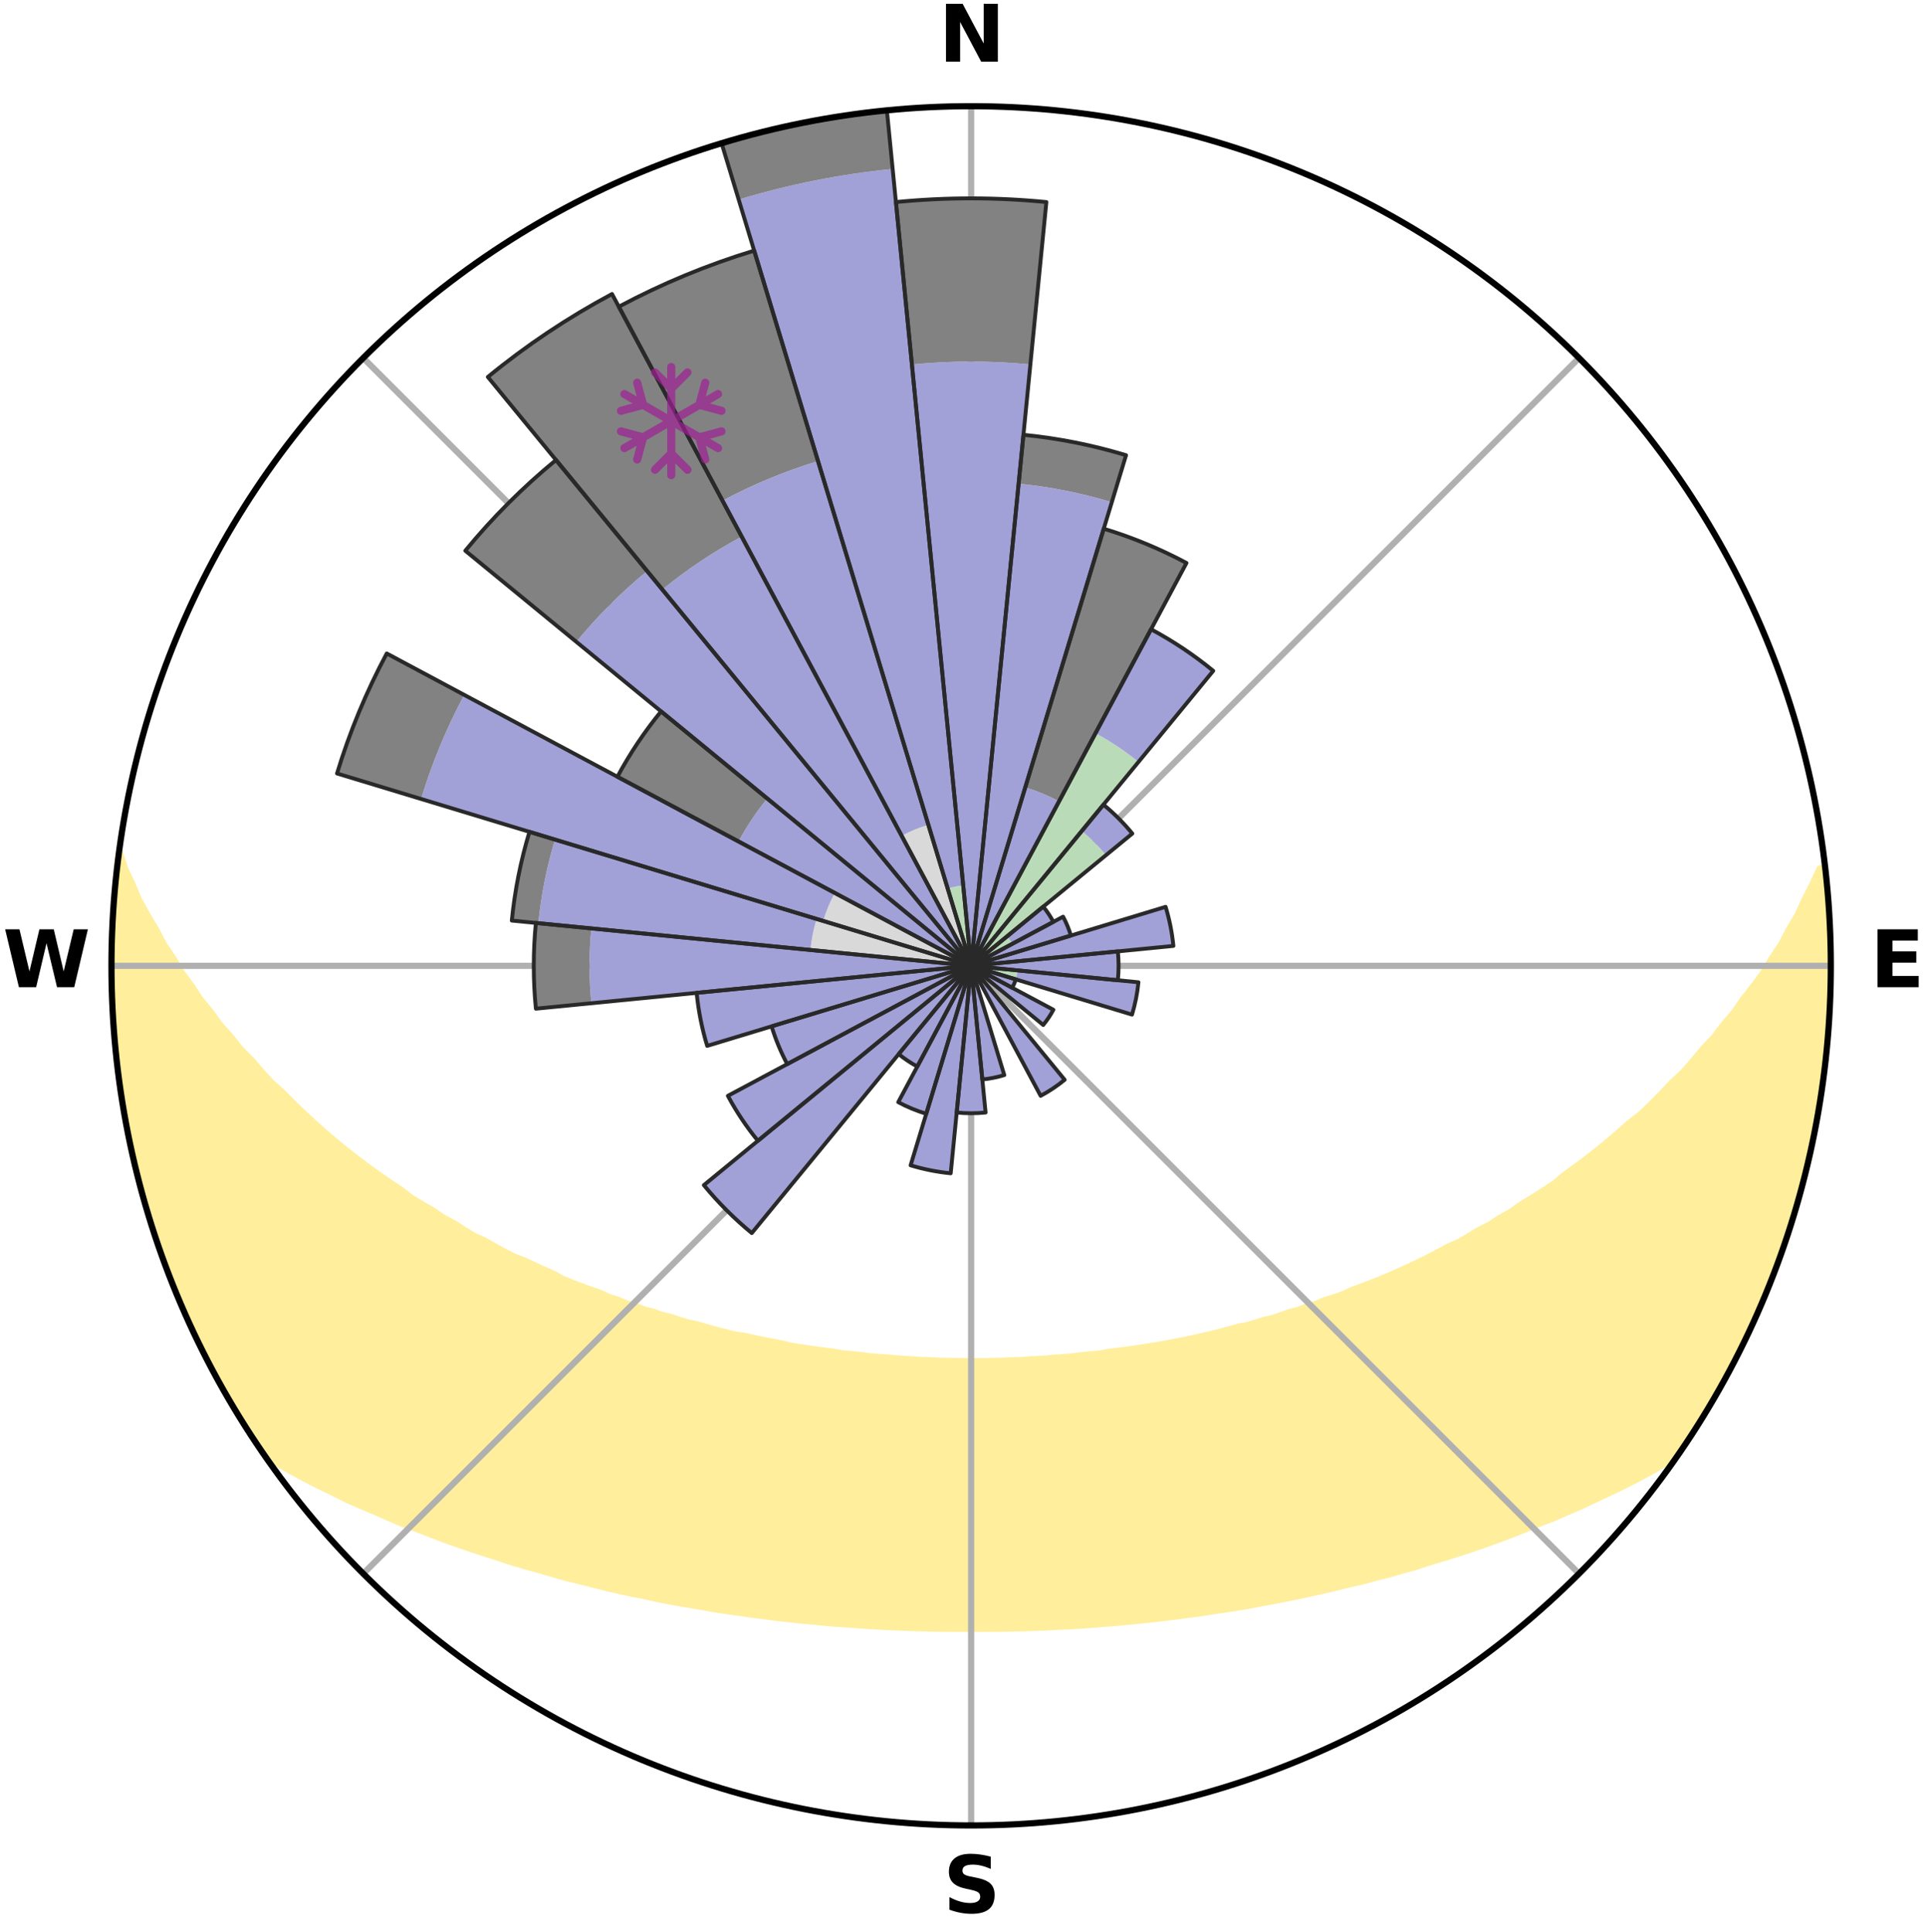 <?xml version="1.0" encoding="utf-8" standalone="no"?>
<!DOCTYPE svg PUBLIC "-//W3C//DTD SVG 1.1//EN"
  "http://www.w3.org/Graphics/SVG/1.1/DTD/svg11.dtd">
<svg xmlns:xlink="http://www.w3.org/1999/xlink" width="248.41pt" height="249.158pt" viewBox="0 0 248.41 249.158" xmlns="http://www.w3.org/2000/svg" version="1.1">
 <title>Ski Rose for Mont Ste. Marie</title>
 <defs>
  <style type="text/css">*{stroke-linejoin: round; stroke-linecap: butt}</style>
 </defs>
 <g id="figure_1">
  <g id="patch_1">
   <path d="M 0 249.158 
L 248.41 249.158 
L 248.41 0 
L 0 0 
z
" style="fill: #ffffff"/>
  </g>
  <g id="axes_1">
   <g id="patch_2">
    <path d="M 236.135 124.579 
C 236.135 110.018 233.267 95.599 227.695 82.147 
C 222.122 68.695 213.955 56.471 203.659 46.175 
C 193.363 35.879 181.139 27.711 167.687 22.139 
C 154.235 16.567 139.815 13.699 125.255 13.699 
C 110.694 13.699 96.275 16.567 82.823 22.139 
C 69.371 27.711 57.147 35.879 46.851 46.175 
C 36.555 56.471 28.387 68.695 22.815 82.147 
C 17.243 95.599 14.375 110.018 14.375 124.579 
C 14.375 139.14 17.243 153.559 22.815 167.011 
C 28.387 180.463 36.555 192.687 46.851 202.983 
C 57.147 213.279 69.371 221.447 82.823 227.019 
C 96.275 232.591 110.694 235.459 125.255 235.459 
C 139.815 235.459 154.235 232.591 167.687 227.019 
C 181.139 221.447 193.363 213.279 203.659 202.983 
C 213.955 192.687 222.122 180.463 227.695 167.011 
C 233.267 153.559 236.135 139.14 236.135 124.579 
M 125.255 124.579 
C 125.255 124.579 125.255 124.579 125.255 124.579 
C 125.255 124.579 125.255 124.579 125.255 124.579 
C 125.255 124.579 125.255 124.579 125.255 124.579 
C 125.255 124.579 125.255 124.579 125.255 124.579 
C 125.255 124.579 125.255 124.579 125.255 124.579 
C 125.255 124.579 125.255 124.579 125.255 124.579 
C 125.255 124.579 125.255 124.579 125.255 124.579 
C 125.255 124.579 125.255 124.579 125.255 124.579 
C 125.255 124.579 125.255 124.579 125.255 124.579 
C 125.255 124.579 125.255 124.579 125.255 124.579 
C 125.255 124.579 125.255 124.579 125.255 124.579 
C 125.255 124.579 125.255 124.579 125.255 124.579 
C 125.255 124.579 125.255 124.579 125.255 124.579 
C 125.255 124.579 125.255 124.579 125.255 124.579 
C 125.255 124.579 125.255 124.579 125.255 124.579 
C 125.255 124.579 125.255 124.579 125.255 124.579 
z
" style="fill: #ffffff"/>
   </g>
   <g id="PolyCollection_1">
    <defs>
     <path id="m604bb0d0fc" d="M 235.306 -137.118 
L 234.766 -137.056 
L 233.836 -135.034 
L 232.818 -133.044 
L 231.936 -131.104 
L 230.796 -129.187 
L 229.819 -127.317 
L 228.591 -125.481 
L 227.536 -123.686 
L 226.236 -121.935 
L 224.904 -120.228 
L 223.754 -118.555 
L 222.364 -116.936 
L 221.16 -115.344 
L 219.721 -113.816 
L 218.47 -112.307 
L 217.197 -110.838 
L 215.696 -109.444 
L 214.385 -108.06 
L 213.056 -106.716 
L 211.711 -105.412 
L 210.149 -104.198 
L 208.778 -102.979 
L 207.394 -101.8 
L 206 -100.661 
L 204.596 -99.563 
L 203.184 -98.504 
L 201.766 -97.485 
L 200.529 -96.435 
L 199.098 -95.491 
L 197.665 -94.586 
L 196.229 -93.719 
L 194.969 -92.808 
L 193.531 -92.013 
L 192.265 -91.169 
L 190.828 -90.444 
L 189.559 -89.665 
L 188.29 -88.916 
L 186.861 -88.29 
L 185.595 -87.603 
L 184.329 -86.944 
L 183.066 -86.315 
L 181.806 -85.713 
L 180.549 -85.138 
L 179.297 -84.59 
L 178.05 -84.068 
L 176.808 -83.571 
L 175.573 -83.1 
L 174.345 -82.652 
L 173.245 -82.121 
L 172.029 -81.719 
L 170.822 -81.338 
L 169.732 -80.871 
L 168.54 -80.532 
L 167.459 -80.105 
L 166.284 -79.804 
L 165.213 -79.415 
L 164.146 -79.044 
L 162.997 -78.795 
L 161.941 -78.458 
L 160.891 -78.137 
L 159.77 -77.934 
L 158.733 -77.644 
L 157.702 -77.368 
L 156.676 -77.107 
L 155.655 -76.86 
L 154.641 -76.626 
L 153.632 -76.404 
L 152.629 -76.195 
L 151.632 -75.998 
L 150.642 -75.811 
L 149.657 -75.636 
L 148.678 -75.471 
L 147.706 -75.315 
L 146.739 -75.169 
L 145.778 -75.031 
L 144.823 -74.902 
L 143.874 -74.781 
L 142.93 -74.667 
L 142.012 -74.497 
L 141.076 -74.399 
L 140.146 -74.309 
L 139.22 -74.224 
L 138.311 -74.093 
L 137.392 -74.023 
L 136.477 -73.957 
L 135.566 -73.896 
L 134.666 -73.803 
L 133.76 -73.754 
L 132.857 -73.709 
L 131.961 -73.642 
L 131.062 -73.609 
L 130.166 -73.579 
L 129.272 -73.536 
L 128.378 -73.517 
L 127.485 -73.5 
L 126.593 -73.482 
L 125.701 -73.476 
L 124.809 -73.476 
L 123.917 -73.484 
L 123.025 -73.503 
L 122.132 -73.522 
L 121.238 -73.543 
L 120.345 -73.586 
L 119.449 -73.618 
L 118.55 -73.653 
L 117.654 -73.721 
L 116.752 -73.768 
L 115.847 -73.818 
L 114.947 -73.913 
L 114.036 -73.975 
L 113.122 -74.042 
L 112.204 -74.114 
L 111.296 -74.246 
L 110.371 -74.332 
L 109.441 -74.424 
L 108.506 -74.523 
L 107.59 -74.694 
L 106.647 -74.809 
L 105.698 -74.932 
L 104.744 -75.062 
L 103.785 -75.201 
L 102.819 -75.348 
L 101.848 -75.505 
L 100.912 -75.755 
L 99.932 -75.934 
L 98.946 -76.123 
L 97.953 -76.324 
L 96.955 -76.536 
L 95.951 -76.76 
L 94.88 -76.9 
L 93.861 -77.148 
L 92.837 -77.41 
L 91.807 -77.686 
L 90.771 -77.977 
L 89.731 -78.283 
L 88.603 -78.502 
L 87.55 -78.839 
L 86.492 -79.194 
L 85.337 -79.46 
L 84.268 -79.85 
L 83.094 -80.151 
L 82.015 -80.578 
L 80.825 -80.918 
L 79.737 -81.384 
L 78.532 -81.765 
L 77.437 -82.274 
L 76.219 -82.699 
L 74.993 -83.147 
L 73.76 -83.618 
L 72.521 -84.115 
L 71.413 -84.738 
L 70.166 -85.285 
L 68.915 -85.858 
L 67.66 -86.458 
L 66.251 -86.99 
L 64.988 -87.648 
L 63.724 -88.334 
L 62.459 -89.051 
L 61.03 -89.708 
L 59.763 -90.486 
L 58.499 -91.296 
L 57.065 -92.054 
L 55.805 -92.929 
L 54.371 -93.758 
L 52.938 -94.624 
L 51.69 -95.601 
L 50.265 -96.541 
L 48.843 -97.52 
L 47.427 -98.538 
L 46.017 -99.596 
L 44.616 -100.693 
L 43.224 -101.83 
L 41.843 -103.007 
L 40.473 -104.225 
L 39.117 -105.483 
L 37.776 -106.781 
L 36.451 -108.12 
L 34.936 -109.465 
L 33.646 -110.888 
L 32.376 -112.351 
L 30.918 -113.831 
L 29.692 -115.377 
L 28.28 -116.947 
L 27.104 -118.576 
L 25.745 -120.234 
L 24.627 -121.944 
L 23.329 -123.69 
L 22.275 -125.478 
L 21.048 -127.308 
L 20.07 -129.172 
L 18.928 -131.082 
L 17.841 -133.033 
L 17.016 -135.001 
L 16.071 -137.019 
L 15.402 -139.041 
L 15.402 -139.041 
L 15.402 -139.041 
L 15.11 -137.128 
L 14.971 -135.198 
L 14.744 -133.276 
L 14.613 -131.346 
L 14.631 -129.409 
L 14.444 -127.481 
L 14.469 -125.546 
L 14.408 -123.612 
L 14.435 -121.677 
L 14.619 -119.749 
L 14.592 -117.811 
L 14.775 -115.884 
L 15.056 -113.968 
L 15.123 -112.031 
L 15.398 -110.116 
L 15.598 -108.191 
L 15.934 -106.285 
L 16.3 -104.385 
L 16.695 -102.492 
L 17.023 -100.585 
L 17.48 -98.704 
L 17.965 -96.832 
L 18.481 -94.968 
L 18.949 -93.09 
L 19.523 -91.242 
L 20.128 -89.404 
L 20.763 -87.577 
L 21.428 -85.76 
L 22.124 -83.955 
L 22.851 -82.162 
L 23.61 -80.383 
L 24.4 -78.617 
L 25.224 -76.867 
L 26.08 -75.132 
L 26.907 -73.383 
L 27.836 -71.685 
L 28.784 -69.998 
L 29.718 -68.304 
L 30.715 -66.645 
L 31.746 -65.007 
L 32.796 -63.382 
L 33.878 -61.777 
L 35.58 -60.614 
L 37.39 -59.563 
L 39.226 -58.566 
L 41.075 -57.62 
L 42.934 -56.719 
L 44.736 -55.809 
L 46.598 -54.989 
L 48.459 -54.209 
L 50.259 -53.411 
L 52.057 -52.648 
L 53.902 -51.97 
L 55.69 -51.273 
L 57.472 -50.607 
L 59.247 -49.971 
L 61.015 -49.364 
L 62.776 -48.786 
L 64.528 -48.235 
L 66.233 -47.66 
L 67.969 -47.162 
L 69.696 -46.688 
L 71.378 -46.187 
L 73.054 -45.712 
L 74.754 -45.309 
L 76.413 -44.877 
L 78.067 -44.469 
L 79.711 -44.081 
L 81.349 -43.714 
L 83.001 -43.411 
L 84.6 -43.038 
L 86.213 -42.726 
L 87.819 -42.435 
L 89.417 -42.157 
L 91.007 -41.898 
L 92.575 -41.617 
L 94.151 -41.387 
L 95.72 -41.175 
L 97.27 -40.941 
L 98.825 -40.754 
L 100.365 -40.551 
L 101.908 -40.393 
L 103.438 -40.219 
L 104.969 -40.082 
L 106.49 -39.934 
L 108.006 -39.8 
L 109.524 -39.701 
L 111.033 -39.591 
L 112.539 -39.495 
L 114.042 -39.41 
L 115.544 -39.349 
L 117.042 -39.288 
L 118.538 -39.238 
L 120.033 -39.199 
L 121.526 -39.173 
L 123.018 -39.158 
L 124.509 -39.158 
L 126 -39.155 
L 127.492 -39.16 
L 128.984 -39.176 
L 130.477 -39.203 
L 131.972 -39.235 
L 133.468 -39.284 
L 134.966 -39.345 
L 136.466 -39.418 
L 137.972 -39.485 
L 139.479 -39.582 
L 140.988 -39.69 
L 142.501 -39.812 
L 144.022 -39.926 
L 145.543 -40.073 
L 147.068 -40.234 
L 148.606 -40.379 
L 150.14 -40.568 
L 151.689 -40.742 
L 153.233 -40.96 
L 154.796 -41.158 
L 156.352 -41.407 
L 157.926 -41.638 
L 159.51 -41.88 
L 161.1 -42.141 
L 162.68 -42.458 
L 164.286 -42.749 
L 165.898 -43.062 
L 167.519 -43.39 
L 169.147 -43.74 
L 170.784 -44.106 
L 172.428 -44.496 
L 174.08 -44.903 
L 175.77 -45.285 
L 177.437 -45.74 
L 179.147 -46.166 
L 180.831 -46.664 
L 182.559 -47.137 
L 184.255 -47.689 
L 185.999 -48.213 
L 187.752 -48.763 
L 189.514 -49.341 
L 191.283 -49.948 
L 193.059 -50.584 
L 194.842 -51.25 
L 196.63 -51.948 
L 198.423 -52.677 
L 200.276 -53.386 
L 202.077 -54.184 
L 203.937 -54.967 
L 205.74 -55.838 
L 207.604 -56.696 
L 209.461 -57.598 
L 211.313 -58.544 
L 213.147 -59.542 
L 214.959 -60.594 
L 216.632 -61.778 
L 217.708 -63.386 
L 218.763 -65.008 
L 219.786 -66.65 
L 220.787 -68.307 
L 221.732 -69.995 
L 222.636 -71.706 
L 223.568 -73.401 
L 224.444 -75.125 
L 225.273 -76.873 
L 226.141 -78.602 
L 226.892 -80.386 
L 227.663 -82.16 
L 228.365 -83.963 
L 229.074 -85.763 
L 229.738 -87.58 
L 230.355 -89.413 
L 230.925 -91.261 
L 231.555 -93.092 
L 232.042 -94.965 
L 232.598 -96.818 
L 233.049 -98.7 
L 233.403 -100.603 
L 233.885 -102.478 
L 234.152 -104.396 
L 234.552 -106.289 
L 234.884 -108.195 
L 235.181 -110.107 
L 235.314 -112.039 
L 235.558 -113.958 
L 235.746 -115.883 
L 235.917 -117.811 
L 235.871 -119.749 
L 235.968 -121.68 
L 236.029 -123.612 
L 236.042 -125.546 
L 236.034 -127.48 
L 235.992 -129.414 
L 235.904 -131.347 
L 235.782 -133.278 
L 235.477 -135.192 
L 235.306 -137.118 
z
" style="stroke: #ffee9c"/>
    </defs>
    <g clip-path="url(#pd245c2070f)">
     <use xlink:href="#m604bb0d0fc" x="0" y="249.158" style="fill: #ffee9c; stroke: #ffee9c"/>
    </g>
   </g>
   <g id="matplotlib.axis_1">
    <g id="xtick_1">
     <g id="line2d_1">
      <path d="M 125.255 124.579 
L 125.255 13.699 
" clip-path="url(#pd245c2070f)" style="fill: none; stroke: #b0b0b0; stroke-width: 0.8; stroke-linecap: square"/>
     </g>
     <g id="text_1">
      <!-- N -->
      <g transform="translate(121.07 7.958) scale(0.1 -0.1)">
       <defs>
        <path id="DejaVuSans-Bold-4e" d="M 588 4666 
L 1931 4666 
L 3628 1466 
L 3628 4666 
L 4769 4666 
L 4769 0 
L 3425 0 
L 1728 3200 
L 1728 0 
L 588 0 
L 588 4666 
z
" transform="scale(0.016)"/>
       </defs>
       <use xlink:href="#DejaVuSans-Bold-4e"/>
      </g>
     </g>
    </g>
    <g id="xtick_2">
     <g id="line2d_2">
      <path d="M 125.255 124.579 
L 203.659 46.175 
" clip-path="url(#pd245c2070f)" style="fill: none; stroke: #b0b0b0; stroke-width: 0.8; stroke-linecap: square"/>
     </g>
    </g>
    <g id="xtick_3">
     <g id="line2d_3">
      <path d="M 125.255 124.579 
L 236.135 124.579 
" clip-path="url(#pd245c2070f)" style="fill: none; stroke: #b0b0b0; stroke-width: 0.8; stroke-linecap: square"/>
     </g>
     <g id="text_2">
      <!-- E -->
      <g transform="translate(241.219 127.338) scale(0.1 -0.1)">
       <defs>
        <path id="DejaVuSans-Bold-45" d="M 588 4666 
L 3834 4666 
L 3834 3756 
L 1791 3756 
L 1791 2888 
L 3713 2888 
L 3713 1978 
L 1791 1978 
L 1791 909 
L 3903 909 
L 3903 0 
L 588 0 
L 588 4666 
z
" transform="scale(0.016)"/>
       </defs>
       <use xlink:href="#DejaVuSans-Bold-45"/>
      </g>
     </g>
    </g>
    <g id="xtick_4">
     <g id="line2d_4">
      <path d="M 125.255 124.579 
L 203.659 202.983 
" clip-path="url(#pd245c2070f)" style="fill: none; stroke: #b0b0b0; stroke-width: 0.8; stroke-linecap: square"/>
     </g>
    </g>
    <g id="xtick_5">
     <g id="line2d_5">
      <path d="M 125.255 124.579 
L 125.255 235.459 
" clip-path="url(#pd245c2070f)" style="fill: none; stroke: #b0b0b0; stroke-width: 0.8; stroke-linecap: square"/>
     </g>
     <g id="text_3">
      <!-- S -->
      <g transform="translate(121.654 246.718) scale(0.1 -0.1)">
       <defs>
        <path id="DejaVuSans-Bold-53" d="M 3834 4519 
L 3834 3531 
Q 3450 3703 3084 3790 
Q 2719 3878 2394 3878 
Q 1963 3878 1756 3759 
Q 1550 3641 1550 3391 
Q 1550 3203 1689 3098 
Q 1828 2994 2194 2919 
L 2706 2816 
Q 3484 2659 3812 2340 
Q 4141 2022 4141 1434 
Q 4141 663 3683 286 
Q 3225 -91 2284 -91 
Q 1841 -91 1394 -6 
Q 947 78 500 244 
L 500 1259 
Q 947 1022 1364 901 
Q 1781 781 2169 781 
Q 2563 781 2772 912 
Q 2981 1044 2981 1288 
Q 2981 1506 2839 1625 
Q 2697 1744 2272 1838 
L 1806 1941 
Q 1106 2091 782 2419 
Q 459 2747 459 3303 
Q 459 4000 909 4375 
Q 1359 4750 2203 4750 
Q 2588 4750 2994 4692 
Q 3400 4634 3834 4519 
z
" transform="scale(0.016)"/>
       </defs>
       <use xlink:href="#DejaVuSans-Bold-53"/>
      </g>
     </g>
    </g>
    <g id="xtick_6">
     <g id="line2d_6">
      <path d="M 125.255 124.579 
L 46.851 202.983 
" clip-path="url(#pd245c2070f)" style="fill: none; stroke: #b0b0b0; stroke-width: 0.8; stroke-linecap: square"/>
     </g>
    </g>
    <g id="xtick_7">
     <g id="line2d_7">
      <path d="M 125.255 124.579 
L 14.375 124.579 
" clip-path="url(#pd245c2070f)" style="fill: none; stroke: #b0b0b0; stroke-width: 0.8; stroke-linecap: square"/>
     </g>
     <g id="text_4">
      <!-- W -->
      <g transform="translate(0.36 127.338) scale(0.1 -0.1)">
       <defs>
        <path id="DejaVuSans-Bold-57" d="M 191 4666 
L 1344 4666 
L 2150 1275 
L 2950 4666 
L 4109 4666 
L 4909 1275 
L 5716 4666 
L 6859 4666 
L 5759 0 
L 4372 0 
L 3525 3547 
L 2688 0 
L 1300 0 
L 191 4666 
z
" transform="scale(0.016)"/>
       </defs>
       <use xlink:href="#DejaVuSans-Bold-57"/>
      </g>
     </g>
    </g>
    <g id="xtick_8">
     <g id="line2d_8">
      <path d="M 125.255 124.579 
L 46.851 46.175 
" clip-path="url(#pd245c2070f)" style="fill: none; stroke: #b0b0b0; stroke-width: 0.8; stroke-linecap: square"/>
     </g>
    </g>
   </g>
   <g id="matplotlib.axis_2"/>
   <g id="patch_3">
    <path d="M 125.255 124.579 
C 125.255 124.579 125.255 124.579 125.255 124.579 
C 125.255 124.579 125.255 124.579 125.255 124.579 
L 125.255 124.579 
C 125.255 124.579 125.255 124.579 125.255 124.579 
C 125.255 124.579 125.255 124.579 125.255 124.579 
z
" clip-path="url(#pd245c2070f)" style="fill: #d9d9d9"/>
   </g>
   <g id="patch_4">
    <path d="M 125.255 124.579 
C 125.255 124.579 125.255 124.579 125.255 124.579 
C 125.255 124.579 125.255 124.579 125.255 124.579 
L 125.255 124.579 
C 125.255 124.579 125.255 124.579 125.255 124.579 
C 125.255 124.579 125.255 124.579 125.255 124.579 
z
" clip-path="url(#pd245c2070f)" style="fill: #d9d9d9"/>
   </g>
   <g id="patch_5">
    <path d="M 125.255 124.579 
C 125.255 124.579 125.255 124.579 125.255 124.579 
C 125.255 124.579 125.255 124.579 125.255 124.579 
L 125.255 124.579 
C 125.255 124.579 125.255 124.579 125.255 124.579 
C 125.255 124.579 125.255 124.579 125.255 124.579 
z
" clip-path="url(#pd245c2070f)" style="fill: #d9d9d9"/>
   </g>
   <g id="patch_6">
    <path d="M 125.255 124.579 
C 125.255 124.579 125.255 124.579 125.255 124.579 
C 125.255 124.579 125.255 124.579 125.255 124.579 
L 125.255 124.579 
C 125.255 124.579 125.255 124.579 125.255 124.579 
C 125.255 124.579 125.255 124.579 125.255 124.579 
z
" clip-path="url(#pd245c2070f)" style="fill: #d9d9d9"/>
   </g>
   <g id="patch_7">
    <path d="M 125.255 124.579 
C 125.255 124.579 125.255 124.579 125.255 124.579 
C 125.255 124.579 125.255 124.579 125.255 124.579 
L 125.255 124.579 
C 125.255 124.579 125.255 124.579 125.255 124.579 
C 125.255 124.579 125.255 124.579 125.255 124.579 
z
" clip-path="url(#pd245c2070f)" style="fill: #d9d9d9"/>
   </g>
   <g id="patch_8">
    <path d="M 125.255 124.579 
C 125.255 124.579 125.255 124.579 125.255 124.579 
C 125.255 124.579 125.255 124.579 125.255 124.579 
L 125.255 124.579 
C 125.255 124.579 125.255 124.579 125.255 124.579 
C 125.255 124.579 125.255 124.579 125.255 124.579 
z
" clip-path="url(#pd245c2070f)" style="fill: #d9d9d9"/>
   </g>
   <g id="patch_9">
    <path d="M 125.255 124.579 
C 125.255 124.579 125.255 124.579 125.255 124.579 
C 125.255 124.579 125.255 124.579 125.255 124.579 
L 125.255 124.579 
C 125.255 124.579 125.255 124.579 125.255 124.579 
C 125.255 124.579 125.255 124.579 125.255 124.579 
z
" clip-path="url(#pd245c2070f)" style="fill: #d9d9d9"/>
   </g>
   <g id="patch_10">
    <path d="M 125.255 124.579 
C 125.255 124.579 125.255 124.579 125.255 124.579 
C 125.255 124.579 125.255 124.579 125.255 124.579 
L 125.255 124.579 
C 125.255 124.579 125.255 124.579 125.255 124.579 
C 125.255 124.579 125.255 124.579 125.255 124.579 
z
" clip-path="url(#pd245c2070f)" style="fill: #d9d9d9"/>
   </g>
   <g id="patch_11">
    <path d="M 125.255 124.579 
C 125.255 124.579 125.255 124.579 125.255 124.579 
C 125.255 124.579 125.255 124.579 125.255 124.579 
L 125.255 124.579 
C 125.255 124.579 125.255 124.579 125.255 124.579 
C 125.255 124.579 125.255 124.579 125.255 124.579 
z
" clip-path="url(#pd245c2070f)" style="fill: #d9d9d9"/>
   </g>
   <g id="patch_12">
    <path d="M 125.255 124.579 
C 125.255 124.579 125.255 124.579 125.255 124.579 
C 125.255 124.579 125.255 124.579 125.255 124.579 
L 125.255 124.579 
C 125.255 124.579 125.255 124.579 125.255 124.579 
C 125.255 124.579 125.255 124.579 125.255 124.579 
z
" clip-path="url(#pd245c2070f)" style="fill: #d9d9d9"/>
   </g>
   <g id="patch_13">
    <path d="M 125.255 124.579 
C 125.255 124.579 125.255 124.579 125.255 124.579 
C 125.255 124.579 125.255 124.579 125.255 124.579 
L 125.255 124.579 
C 125.255 124.579 125.255 124.579 125.255 124.579 
C 125.255 124.579 125.255 124.579 125.255 124.579 
z
" clip-path="url(#pd245c2070f)" style="fill: #d9d9d9"/>
   </g>
   <g id="patch_14">
    <path d="M 125.255 124.579 
C 125.255 124.579 125.255 124.579 125.255 124.579 
C 125.255 124.579 125.255 124.579 125.255 124.579 
L 125.255 124.579 
C 125.255 124.579 125.255 124.579 125.255 124.579 
C 125.255 124.579 125.255 124.579 125.255 124.579 
z
" clip-path="url(#pd245c2070f)" style="fill: #d9d9d9"/>
   </g>
   <g id="patch_15">
    <path d="M 125.255 124.579 
C 125.255 124.579 125.255 124.579 125.255 124.579 
C 125.255 124.579 125.255 124.579 125.255 124.579 
L 125.255 124.579 
C 125.255 124.579 125.255 124.579 125.255 124.579 
C 125.255 124.579 125.255 124.579 125.255 124.579 
z
" clip-path="url(#pd245c2070f)" style="fill: #d9d9d9"/>
   </g>
   <g id="patch_16">
    <path d="M 125.255 124.579 
C 125.255 124.579 125.255 124.579 125.255 124.579 
C 125.255 124.579 125.255 124.579 125.255 124.579 
L 125.255 124.579 
C 125.255 124.579 125.255 124.579 125.255 124.579 
C 125.255 124.579 125.255 124.579 125.255 124.579 
z
" clip-path="url(#pd245c2070f)" style="fill: #d9d9d9"/>
   </g>
   <g id="patch_17">
    <path d="M 125.255 124.579 
C 125.255 124.579 125.255 124.579 125.255 124.579 
C 125.255 124.579 125.255 124.579 125.255 124.579 
L 125.255 124.579 
C 125.255 124.579 125.255 124.579 125.255 124.579 
C 125.255 124.579 125.255 124.579 125.255 124.579 
z
" clip-path="url(#pd245c2070f)" style="fill: #d9d9d9"/>
   </g>
   <g id="patch_18">
    <path d="M 125.255 124.579 
C 125.255 124.579 125.255 124.579 125.255 124.579 
C 125.255 124.579 125.255 124.579 125.255 124.579 
L 125.255 124.579 
C 125.255 124.579 125.255 124.579 125.255 124.579 
C 125.255 124.579 125.255 124.579 125.255 124.579 
z
" clip-path="url(#pd245c2070f)" style="fill: #d9d9d9"/>
   </g>
   <g id="patch_19">
    <path d="M 125.255 124.579 
C 125.255 124.579 125.255 124.579 125.255 124.579 
C 125.255 124.579 125.255 124.579 125.255 124.579 
L 125.255 124.579 
C 125.255 124.579 125.255 124.579 125.255 124.579 
C 125.255 124.579 125.255 124.579 125.255 124.579 
z
" clip-path="url(#pd245c2070f)" style="fill: #d9d9d9"/>
   </g>
   <g id="patch_20">
    <path d="M 125.255 124.579 
C 125.255 124.579 125.255 124.579 125.255 124.579 
C 125.255 124.579 125.255 124.579 125.255 124.579 
L 125.255 124.579 
C 125.255 124.579 125.255 124.579 125.255 124.579 
C 125.255 124.579 125.255 124.579 125.255 124.579 
z
" clip-path="url(#pd245c2070f)" style="fill: #d9d9d9"/>
   </g>
   <g id="patch_21">
    <path d="M 125.255 124.579 
C 125.255 124.579 125.255 124.579 125.255 124.579 
C 125.255 124.579 125.255 124.579 125.255 124.579 
L 125.255 124.579 
C 125.255 124.579 125.255 124.579 125.255 124.579 
C 125.255 124.579 125.255 124.579 125.255 124.579 
z
" clip-path="url(#pd245c2070f)" style="fill: #d9d9d9"/>
   </g>
   <g id="patch_22">
    <path d="M 125.255 124.579 
C 125.255 124.579 125.255 124.579 125.255 124.579 
C 125.255 124.579 125.255 124.579 125.255 124.579 
L 125.255 124.579 
C 125.255 124.579 125.255 124.579 125.255 124.579 
C 125.255 124.579 125.255 124.579 125.255 124.579 
z
" clip-path="url(#pd245c2070f)" style="fill: #d9d9d9"/>
   </g>
   <g id="patch_23">
    <path d="M 125.255 124.579 
C 125.255 124.579 125.255 124.579 125.255 124.579 
C 125.255 124.579 125.255 124.579 125.255 124.579 
L 125.255 124.579 
C 125.255 124.579 125.255 124.579 125.255 124.579 
C 125.255 124.579 125.255 124.579 125.255 124.579 
z
" clip-path="url(#pd245c2070f)" style="fill: #d9d9d9"/>
   </g>
   <g id="patch_24">
    <path d="M 125.255 124.579 
C 125.255 124.579 125.255 124.579 125.255 124.579 
C 125.255 124.579 125.255 124.579 125.255 124.579 
L 125.255 124.579 
C 125.255 124.579 125.255 124.579 125.255 124.579 
C 125.255 124.579 125.255 124.579 125.255 124.579 
z
" clip-path="url(#pd245c2070f)" style="fill: #d9d9d9"/>
   </g>
   <g id="patch_25">
    <path d="M 125.255 124.579 
C 125.255 124.579 125.255 124.579 125.255 124.579 
C 125.255 124.579 125.255 124.579 125.255 124.579 
L 125.255 124.579 
C 125.255 124.579 125.255 124.579 125.255 124.579 
C 125.255 124.579 125.255 124.579 125.255 124.579 
z
" clip-path="url(#pd245c2070f)" style="fill: #d9d9d9"/>
   </g>
   <g id="patch_26">
    <path d="M 125.255 124.579 
C 125.255 124.579 125.255 124.579 125.255 124.579 
C 125.255 124.579 125.255 124.579 125.255 124.579 
L 125.255 124.579 
C 125.255 124.579 125.255 124.579 125.255 124.579 
C 125.255 124.579 125.255 124.579 125.255 124.579 
z
" clip-path="url(#pd245c2070f)" style="fill: #d9d9d9"/>
   </g>
   <g id="patch_27">
    <path d="M 125.255 124.579 
C 125.255 124.579 125.255 124.579 125.255 124.579 
C 125.255 124.579 125.255 124.579 125.255 124.579 
L 125.255 124.579 
C 125.255 124.579 125.255 124.579 125.255 124.579 
C 125.255 124.579 125.255 124.579 125.255 124.579 
z
" clip-path="url(#pd245c2070f)" style="fill: #d9d9d9"/>
   </g>
   <g id="patch_28">
    <path d="M 125.255 124.579 
C 125.255 124.579 125.255 124.579 125.255 124.579 
C 125.255 124.579 125.255 124.579 125.255 124.579 
L 105.321 118.532 
C 105.123 119.185 104.957 119.846 104.824 120.515 
C 104.691 121.184 104.591 121.859 104.524 122.537 
z
" clip-path="url(#pd245c2070f)" style="fill: #d9d9d9"/>
   </g>
   <g id="patch_29">
    <path d="M 125.255 124.579 
C 125.255 124.579 125.255 124.579 125.255 124.579 
C 125.255 124.579 125.255 124.579 125.255 124.579 
L 107.666 115.178 
C 107.358 115.753 107.079 116.344 106.829 116.947 
C 106.579 117.55 106.359 118.165 106.17 118.79 
z
" clip-path="url(#pd245c2070f)" style="fill: #d9d9d9"/>
   </g>
   <g id="patch_30">
    <path d="M 125.255 124.579 
C 125.255 124.579 125.255 124.579 125.255 124.579 
C 125.255 124.579 125.255 124.579 125.255 124.579 
L 125.255 124.579 
C 125.255 124.579 125.255 124.579 125.255 124.579 
C 125.255 124.579 125.255 124.579 125.255 124.579 
z
" clip-path="url(#pd245c2070f)" style="fill: #d9d9d9"/>
   </g>
   <g id="patch_31">
    <path d="M 125.255 124.579 
C 125.255 124.579 125.255 124.579 125.255 124.579 
C 125.255 124.579 125.255 124.579 125.255 124.579 
L 125.255 124.579 
C 125.255 124.579 125.255 124.579 125.255 124.579 
C 125.255 124.579 125.255 124.579 125.255 124.579 
z
" clip-path="url(#pd245c2070f)" style="fill: #d9d9d9"/>
   </g>
   <g id="patch_32">
    <path d="M 125.255 124.579 
C 125.255 124.579 125.255 124.579 125.255 124.579 
C 125.255 124.579 125.255 124.579 125.255 124.579 
L 125.255 124.579 
C 125.255 124.579 125.255 124.579 125.255 124.579 
C 125.255 124.579 125.255 124.579 125.255 124.579 
z
" clip-path="url(#pd245c2070f)" style="fill: #d9d9d9"/>
   </g>
   <g id="patch_33">
    <path d="M 125.255 124.579 
C 125.255 124.579 125.255 124.579 125.255 124.579 
C 125.255 124.579 125.255 124.579 125.255 124.579 
L 119.735 106.382 
C 119.139 106.563 118.553 106.773 117.978 107.011 
C 117.403 107.249 116.84 107.515 116.291 107.809 
z
" clip-path="url(#pd245c2070f)" style="fill: #d9d9d9"/>
   </g>
   <g id="patch_34">
    <path d="M 125.255 124.579 
C 125.255 124.579 125.255 124.579 125.255 124.579 
C 125.255 124.579 125.255 124.579 125.255 124.579 
L 125.255 124.579 
C 125.255 124.579 125.255 124.579 125.255 124.579 
C 125.255 124.579 125.255 124.579 125.255 124.579 
z
" clip-path="url(#pd245c2070f)" style="fill: #d9d9d9"/>
   </g>
   <g id="patch_35">
    <path d="M 125.255 124.579 
C 125.255 124.579 125.255 124.579 125.255 124.579 
C 125.255 124.579 125.255 124.579 125.255 124.579 
L 125.255 124.579 
C 125.255 124.579 125.255 124.579 125.255 124.579 
C 125.255 124.579 125.255 124.579 125.255 124.579 
z
" clip-path="url(#pd245c2070f)" style="fill: #badbb8"/>
   </g>
   <g id="patch_36">
    <path d="M 125.255 124.579 
C 125.255 124.579 125.255 124.579 125.255 124.579 
C 125.255 124.579 125.255 124.579 125.255 124.579 
L 125.255 124.579 
C 125.255 124.579 125.255 124.579 125.255 124.579 
C 125.255 124.579 125.255 124.579 125.255 124.579 
z
" clip-path="url(#pd245c2070f)" style="fill: #badbb8"/>
   </g>
   <g id="patch_37">
    <path d="M 125.255 124.579 
C 125.255 124.579 125.255 124.579 125.255 124.579 
C 125.255 124.579 125.255 124.579 125.255 124.579 
L 125.255 124.579 
C 125.255 124.579 125.255 124.579 125.255 124.579 
C 125.255 124.579 125.255 124.579 125.255 124.579 
z
" clip-path="url(#pd245c2070f)" style="fill: #badbb8"/>
   </g>
   <g id="patch_38">
    <path d="M 125.255 124.579 
C 125.255 124.579 125.255 124.579 125.255 124.579 
C 125.255 124.579 125.255 124.579 125.255 124.579 
L 146.835 98.284 
C 145.974 97.578 145.079 96.914 144.153 96.295 
C 143.228 95.677 142.272 95.104 141.29 94.579 
z
" clip-path="url(#pd245c2070f)" style="fill: #badbb8"/>
   </g>
   <g id="patch_39">
    <path d="M 125.255 124.579 
C 125.255 124.579 125.255 124.579 125.255 124.579 
C 125.255 124.579 125.255 124.579 125.255 124.579 
L 142.647 110.305 
C 142.18 109.736 141.685 109.19 141.165 108.669 
C 140.644 108.149 140.098 107.654 139.529 107.187 
z
" clip-path="url(#pd245c2070f)" style="fill: #badbb8"/>
   </g>
   <g id="patch_40">
    <path d="M 125.255 124.579 
C 125.255 124.579 125.255 124.579 125.255 124.579 
C 125.255 124.579 125.255 124.579 125.255 124.579 
L 130.558 121.744 
C 130.465 121.571 130.364 121.402 130.255 121.238 
C 130.145 121.075 130.028 120.916 129.903 120.764 
z
" clip-path="url(#pd245c2070f)" style="fill: #badbb8"/>
   </g>
   <g id="patch_41">
    <path d="M 125.255 124.579 
C 125.255 124.579 125.255 124.579 125.255 124.579 
C 125.255 124.579 125.255 124.579 125.255 124.579 
L 125.255 124.579 
C 125.255 124.579 125.255 124.579 125.255 124.579 
C 125.255 124.579 125.255 124.579 125.255 124.579 
z
" clip-path="url(#pd245c2070f)" style="fill: #badbb8"/>
   </g>
   <g id="patch_42">
    <path d="M 125.255 124.579 
C 125.255 124.579 125.255 124.579 125.255 124.579 
C 125.255 124.579 125.255 124.579 125.255 124.579 
L 125.255 124.579 
C 125.255 124.579 125.255 124.579 125.255 124.579 
C 125.255 124.579 125.255 124.579 125.255 124.579 
z
" clip-path="url(#pd245c2070f)" style="fill: #badbb8"/>
   </g>
   <g id="patch_43">
    <path d="M 125.255 124.579 
C 125.255 124.579 125.255 124.579 125.255 124.579 
C 125.255 124.579 125.255 124.579 125.255 124.579 
L 125.255 124.579 
C 125.255 124.579 125.255 124.579 125.255 124.579 
C 125.255 124.579 125.255 124.579 125.255 124.579 
z
" clip-path="url(#pd245c2070f)" style="fill: #badbb8"/>
   </g>
   <g id="patch_44">
    <path d="M 125.255 124.579 
C 125.255 124.579 125.255 124.579 125.255 124.579 
C 125.255 124.579 125.255 124.579 125.255 124.579 
L 131.009 126.325 
C 131.066 126.136 131.114 125.945 131.153 125.752 
C 131.191 125.559 131.22 125.364 131.239 125.168 
z
" clip-path="url(#pd245c2070f)" style="fill: #badbb8"/>
   </g>
   <g id="patch_45">
    <path d="M 125.255 124.579 
C 125.255 124.579 125.255 124.579 125.255 124.579 
C 125.255 124.579 125.255 124.579 125.255 124.579 
L 125.255 124.579 
C 125.255 124.579 125.255 124.579 125.255 124.579 
C 125.255 124.579 125.255 124.579 125.255 124.579 
z
" clip-path="url(#pd245c2070f)" style="fill: #badbb8"/>
   </g>
   <g id="patch_46">
    <path d="M 125.255 124.579 
C 125.255 124.579 125.255 124.579 125.255 124.579 
C 125.255 124.579 125.255 124.579 125.255 124.579 
L 125.255 124.579 
C 125.255 124.579 125.255 124.579 125.255 124.579 
C 125.255 124.579 125.255 124.579 125.255 124.579 
z
" clip-path="url(#pd245c2070f)" style="fill: #badbb8"/>
   </g>
   <g id="patch_47">
    <path d="M 125.255 124.579 
C 125.255 124.579 125.255 124.579 125.255 124.579 
C 125.255 124.579 125.255 124.579 125.255 124.579 
L 125.255 124.579 
C 125.255 124.579 125.255 124.579 125.255 124.579 
C 125.255 124.579 125.255 124.579 125.255 124.579 
z
" clip-path="url(#pd245c2070f)" style="fill: #badbb8"/>
   </g>
   <g id="patch_48">
    <path d="M 125.255 124.579 
C 125.255 124.579 125.255 124.579 125.255 124.579 
C 125.255 124.579 125.255 124.579 125.255 124.579 
L 125.255 124.579 
C 125.255 124.579 125.255 124.579 125.255 124.579 
C 125.255 124.579 125.255 124.579 125.255 124.579 
z
" clip-path="url(#pd245c2070f)" style="fill: #badbb8"/>
   </g>
   <g id="patch_49">
    <path d="M 125.255 124.579 
C 125.255 124.579 125.255 124.579 125.255 124.579 
C 125.255 124.579 125.255 124.579 125.255 124.579 
L 125.255 124.579 
C 125.255 124.579 125.255 124.579 125.255 124.579 
C 125.255 124.579 125.255 124.579 125.255 124.579 
z
" clip-path="url(#pd245c2070f)" style="fill: #badbb8"/>
   </g>
   <g id="patch_50">
    <path d="M 125.255 124.579 
C 125.255 124.579 125.255 124.579 125.255 124.579 
C 125.255 124.579 125.255 124.579 125.255 124.579 
L 125.255 124.579 
C 125.255 124.579 125.255 124.579 125.255 124.579 
C 125.255 124.579 125.255 124.579 125.255 124.579 
z
" clip-path="url(#pd245c2070f)" style="fill: #badbb8"/>
   </g>
   <g id="patch_51">
    <path d="M 125.255 124.579 
C 125.255 124.579 125.255 124.579 125.255 124.579 
C 125.255 124.579 125.255 124.579 125.255 124.579 
L 125.255 124.579 
C 125.255 124.579 125.255 124.579 125.255 124.579 
C 125.255 124.579 125.255 124.579 125.255 124.579 
z
" clip-path="url(#pd245c2070f)" style="fill: #badbb8"/>
   </g>
   <g id="patch_52">
    <path d="M 125.255 124.579 
C 125.255 124.579 125.255 124.579 125.255 124.579 
C 125.255 124.579 125.255 124.579 125.255 124.579 
L 125.255 124.579 
C 125.255 124.579 125.255 124.579 125.255 124.579 
C 125.255 124.579 125.255 124.579 125.255 124.579 
z
" clip-path="url(#pd245c2070f)" style="fill: #badbb8"/>
   </g>
   <g id="patch_53">
    <path d="M 125.255 124.579 
C 125.255 124.579 125.255 124.579 125.255 124.579 
C 125.255 124.579 125.255 124.579 125.255 124.579 
L 125.255 124.579 
C 125.255 124.579 125.255 124.579 125.255 124.579 
C 125.255 124.579 125.255 124.579 125.255 124.579 
z
" clip-path="url(#pd245c2070f)" style="fill: #badbb8"/>
   </g>
   <g id="patch_54">
    <path d="M 125.255 124.579 
C 125.255 124.579 125.255 124.579 125.255 124.579 
C 125.255 124.579 125.255 124.579 125.255 124.579 
L 125.255 124.579 
C 125.255 124.579 125.255 124.579 125.255 124.579 
C 125.255 124.579 125.255 124.579 125.255 124.579 
z
" clip-path="url(#pd245c2070f)" style="fill: #badbb8"/>
   </g>
   <g id="patch_55">
    <path d="M 125.255 124.579 
C 125.255 124.579 125.255 124.579 125.255 124.579 
C 125.255 124.579 125.255 124.579 125.255 124.579 
L 125.255 124.579 
C 125.255 124.579 125.255 124.579 125.255 124.579 
C 125.255 124.579 125.255 124.579 125.255 124.579 
z
" clip-path="url(#pd245c2070f)" style="fill: #badbb8"/>
   </g>
   <g id="patch_56">
    <path d="M 125.255 124.579 
C 125.255 124.579 125.255 124.579 125.255 124.579 
C 125.255 124.579 125.255 124.579 125.255 124.579 
L 125.255 124.579 
C 125.255 124.579 125.255 124.579 125.255 124.579 
C 125.255 124.579 125.255 124.579 125.255 124.579 
z
" clip-path="url(#pd245c2070f)" style="fill: #badbb8"/>
   </g>
   <g id="patch_57">
    <path d="M 125.255 124.579 
C 125.255 124.579 125.255 124.579 125.255 124.579 
C 125.255 124.579 125.255 124.579 125.255 124.579 
L 125.255 124.579 
C 125.255 124.579 125.255 124.579 125.255 124.579 
C 125.255 124.579 125.255 124.579 125.255 124.579 
z
" clip-path="url(#pd245c2070f)" style="fill: #badbb8"/>
   </g>
   <g id="patch_58">
    <path d="M 125.255 124.579 
C 125.255 124.579 125.255 124.579 125.255 124.579 
C 125.255 124.579 125.255 124.579 125.255 124.579 
L 125.255 124.579 
C 125.255 124.579 125.255 124.579 125.255 124.579 
C 125.255 124.579 125.255 124.579 125.255 124.579 
z
" clip-path="url(#pd245c2070f)" style="fill: #badbb8"/>
   </g>
   <g id="patch_59">
    <path d="M 125.255 124.579 
C 125.255 124.579 125.255 124.579 125.255 124.579 
C 125.255 124.579 125.255 124.579 125.255 124.579 
L 125.255 124.579 
C 125.255 124.579 125.255 124.579 125.255 124.579 
C 125.255 124.579 125.255 124.579 125.255 124.579 
z
" clip-path="url(#pd245c2070f)" style="fill: #badbb8"/>
   </g>
   <g id="patch_60">
    <path d="M 104.524 122.537 
C 104.591 121.859 104.691 121.184 104.824 120.515 
C 104.957 119.846 105.123 119.185 105.321 118.532 
L 105.321 118.532 
C 105.123 119.185 104.957 119.846 104.824 120.515 
C 104.691 121.184 104.591 121.859 104.524 122.537 
z
" clip-path="url(#pd245c2070f)" style="fill: #badbb8"/>
   </g>
   <g id="patch_61">
    <path d="M 106.17 118.79 
C 106.359 118.165 106.579 117.55 106.829 116.947 
C 107.079 116.344 107.358 115.753 107.666 115.178 
L 107.666 115.178 
C 107.358 115.753 107.079 116.344 106.829 116.947 
C 106.579 117.55 106.359 118.165 106.17 118.79 
z
" clip-path="url(#pd245c2070f)" style="fill: #badbb8"/>
   </g>
   <g id="patch_62">
    <path d="M 125.255 124.579 
C 125.255 124.579 125.255 124.579 125.255 124.579 
C 125.255 124.579 125.255 124.579 125.255 124.579 
L 125.255 124.579 
C 125.255 124.579 125.255 124.579 125.255 124.579 
C 125.255 124.579 125.255 124.579 125.255 124.579 
z
" clip-path="url(#pd245c2070f)" style="fill: #badbb8"/>
   </g>
   <g id="patch_63">
    <path d="M 125.255 124.579 
C 125.255 124.579 125.255 124.579 125.255 124.579 
C 125.255 124.579 125.255 124.579 125.255 124.579 
L 125.255 124.579 
C 125.255 124.579 125.255 124.579 125.255 124.579 
C 125.255 124.579 125.255 124.579 125.255 124.579 
z
" clip-path="url(#pd245c2070f)" style="fill: #badbb8"/>
   </g>
   <g id="patch_64">
    <path d="M 125.255 124.579 
C 125.255 124.579 125.255 124.579 125.255 124.579 
C 125.255 124.579 125.255 124.579 125.255 124.579 
L 125.255 124.579 
C 125.255 124.579 125.255 124.579 125.255 124.579 
C 125.255 124.579 125.255 124.579 125.255 124.579 
z
" clip-path="url(#pd245c2070f)" style="fill: #badbb8"/>
   </g>
   <g id="patch_65">
    <path d="M 116.291 107.809 
C 116.84 107.515 117.403 107.249 117.978 107.011 
C 118.553 106.773 119.139 106.563 119.735 106.382 
L 119.735 106.382 
C 119.139 106.563 118.553 106.773 117.978 107.011 
C 117.403 107.249 116.84 107.515 116.291 107.809 
z
" clip-path="url(#pd245c2070f)" style="fill: #badbb8"/>
   </g>
   <g id="patch_66">
    <path d="M 125.255 124.579 
C 125.255 124.579 125.255 124.579 125.255 124.579 
C 125.255 124.579 125.255 124.579 125.255 124.579 
L 124.234 114.214 
C 123.895 114.247 123.557 114.297 123.223 114.364 
C 122.889 114.43 122.558 114.513 122.231 114.612 
z
" clip-path="url(#pd245c2070f)" style="fill: #badbb8"/>
   </g>
   <g id="patch_67">
    <path d="M 125.255 124.579 
C 125.255 124.579 125.255 124.579 125.255 124.579 
C 125.255 124.579 125.255 124.579 125.255 124.579 
L 132.894 47.013 
C 130.356 46.763 127.806 46.638 125.255 46.638 
C 122.704 46.638 120.154 46.763 117.615 47.013 
z
" clip-path="url(#pd245c2070f)" style="fill: #a1a1d8"/>
   </g>
   <g id="patch_68">
    <path d="M 125.255 124.579 
C 125.255 124.579 125.255 124.579 125.255 124.579 
C 125.255 124.579 125.255 124.579 125.255 124.579 
L 143.395 64.778 
C 141.438 64.184 139.453 63.687 137.446 63.288 
C 135.44 62.889 133.416 62.588 131.38 62.388 
z
" clip-path="url(#pd245c2070f)" style="fill: #a1a1d8"/>
   </g>
   <g id="patch_69">
    <path d="M 125.255 124.579 
C 125.255 124.579 125.255 124.579 125.255 124.579 
C 125.255 124.579 125.255 124.579 125.255 124.579 
L 136.593 103.366 
C 135.899 102.995 135.187 102.658 134.46 102.357 
C 133.732 102.055 132.991 101.79 132.237 101.562 
z
" clip-path="url(#pd245c2070f)" style="fill: #a1a1d8"/>
   </g>
   <g id="patch_70">
    <path d="M 141.29 94.579 
C 142.272 95.104 143.228 95.677 144.153 96.295 
C 145.079 96.914 145.974 97.578 146.835 98.284 
L 156.48 86.531 
C 155.235 85.509 153.94 84.548 152.601 83.653 
C 151.261 82.758 149.878 81.929 148.458 81.17 
z
" clip-path="url(#pd245c2070f)" style="fill: #a1a1d8"/>
   </g>
   <g id="patch_71">
    <path d="M 139.529 107.187 
C 140.098 107.654 140.644 108.149 141.165 108.669 
C 141.685 109.19 142.18 109.736 142.647 110.305 
L 146.043 107.519 
C 145.485 106.838 144.893 106.186 144.271 105.563 
C 143.648 104.941 142.996 104.349 142.315 103.791 
z
" clip-path="url(#pd245c2070f)" style="fill: #a1a1d8"/>
   </g>
   <g id="patch_72">
    <path d="M 129.903 120.764 
C 130.028 120.916 130.145 121.075 130.255 121.238 
C 130.364 121.402 130.465 121.571 130.558 121.744 
L 135.861 118.91 
C 135.676 118.563 135.473 118.225 135.255 117.897 
C 135.036 117.57 134.801 117.254 134.552 116.949 
z
" clip-path="url(#pd245c2070f)" style="fill: #a1a1d8"/>
   </g>
   <g id="patch_73">
    <path d="M 125.255 124.579 
C 125.255 124.579 125.255 124.579 125.255 124.579 
C 125.255 124.579 125.255 124.579 125.255 124.579 
L 138.122 120.676 
C 137.994 120.255 137.846 119.84 137.677 119.433 
C 137.509 119.027 137.321 118.629 137.113 118.241 
z
" clip-path="url(#pd245c2070f)" style="fill: #a1a1d8"/>
   </g>
   <g id="patch_74">
    <path d="M 125.255 124.579 
C 125.255 124.579 125.255 124.579 125.255 124.579 
C 125.255 124.579 125.255 124.579 125.255 124.579 
L 151.34 122.01 
C 151.256 121.156 151.13 120.307 150.963 119.465 
C 150.795 118.624 150.587 117.791 150.338 116.97 
z
" clip-path="url(#pd245c2070f)" style="fill: #a1a1d8"/>
   </g>
   <g id="patch_75">
    <path d="M 125.255 124.579 
C 125.255 124.579 125.255 124.579 125.255 124.579 
C 125.255 124.579 125.255 124.579 125.255 124.579 
L 144.179 126.443 
C 144.24 125.824 144.271 125.201 144.271 124.579 
C 144.271 123.957 144.24 123.335 144.179 122.715 
z
" clip-path="url(#pd245c2070f)" style="fill: #a1a1d8"/>
   </g>
   <g id="patch_76">
    <path d="M 131.239 125.168 
C 131.22 125.364 131.191 125.559 131.153 125.752 
C 131.114 125.945 131.066 126.136 131.009 126.325 
L 146.003 130.873 
C 146.209 130.194 146.381 129.505 146.52 128.809 
C 146.658 128.113 146.762 127.41 146.832 126.704 
z
" clip-path="url(#pd245c2070f)" style="fill: #a1a1d8"/>
   </g>
   <g id="patch_77">
    <path d="M 125.255 124.579 
C 125.255 124.579 125.255 124.579 125.255 124.579 
C 125.255 124.579 125.255 124.579 125.255 124.579 
L 130.558 127.414 
C 130.651 127.24 130.735 127.062 130.81 126.88 
C 130.886 126.698 130.952 126.513 131.009 126.325 
z
" clip-path="url(#pd245c2070f)" style="fill: #a1a1d8"/>
   </g>
   <g id="patch_78">
    <path d="M 125.255 124.579 
C 125.255 124.579 125.255 124.579 125.255 124.579 
C 125.255 124.579 125.255 124.579 125.255 124.579 
L 134.552 132.209 
C 134.801 131.904 135.036 131.588 135.255 131.261 
C 135.473 130.933 135.676 130.596 135.861 130.248 
z
" clip-path="url(#pd245c2070f)" style="fill: #a1a1d8"/>
   </g>
   <g id="patch_79">
    <path d="M 125.255 124.579 
C 125.255 124.579 125.255 124.579 125.255 124.579 
C 125.255 124.579 125.255 124.579 125.255 124.579 
L 125.255 124.579 
C 125.255 124.579 125.255 124.579 125.255 124.579 
C 125.255 124.579 125.255 124.579 125.255 124.579 
z
" clip-path="url(#pd245c2070f)" style="fill: #a1a1d8"/>
   </g>
   <g id="patch_80">
    <path d="M 125.255 124.579 
C 125.255 124.579 125.255 124.579 125.255 124.579 
C 125.255 124.579 125.255 124.579 125.255 124.579 
L 134.219 141.349 
C 134.768 141.056 135.302 140.736 135.819 140.39 
C 136.337 140.044 136.837 139.673 137.318 139.278 
z
" clip-path="url(#pd245c2070f)" style="fill: #a1a1d8"/>
   </g>
   <g id="patch_81">
    <path d="M 125.255 124.579 
C 125.255 124.579 125.255 124.579 125.255 124.579 
C 125.255 124.579 125.255 124.579 125.255 124.579 
L 125.255 124.579 
C 125.255 124.579 125.255 124.579 125.255 124.579 
C 125.255 124.579 125.255 124.579 125.255 124.579 
z
" clip-path="url(#pd245c2070f)" style="fill: #a1a1d8"/>
   </g>
   <g id="patch_82">
    <path d="M 125.255 124.579 
C 125.255 124.579 125.255 124.579 125.255 124.579 
C 125.255 124.579 125.255 124.579 125.255 124.579 
L 126.699 139.238 
C 127.178 139.19 127.656 139.12 128.128 139.026 
C 128.601 138.932 129.069 138.814 129.531 138.674 
z
" clip-path="url(#pd245c2070f)" style="fill: #a1a1d8"/>
   </g>
   <g id="patch_83">
    <path d="M 125.255 124.579 
C 125.255 124.579 125.255 124.579 125.255 124.579 
C 125.255 124.579 125.255 124.579 125.255 124.579 
L 123.391 143.503 
C 124.01 143.564 124.632 143.595 125.255 143.595 
C 125.877 143.595 126.499 143.564 127.119 143.503 
z
" clip-path="url(#pd245c2070f)" style="fill: #a1a1d8"/>
   </g>
   <g id="patch_84">
    <path d="M 125.255 124.579 
C 125.255 124.579 125.255 124.579 125.255 124.579 
C 125.255 124.579 125.255 124.579 125.255 124.579 
L 117.448 150.313 
C 118.291 150.569 119.145 150.783 120.008 150.955 
C 120.872 151.126 121.743 151.256 122.619 151.342 
z
" clip-path="url(#pd245c2070f)" style="fill: #a1a1d8"/>
   </g>
   <g id="patch_85">
    <path d="M 125.255 124.579 
C 125.255 124.579 125.255 124.579 125.255 124.579 
C 125.255 124.579 125.255 124.579 125.255 124.579 
L 115.853 142.168 
C 116.429 142.476 117.02 142.755 117.623 143.005 
C 118.226 143.255 118.841 143.475 119.465 143.664 
z
" clip-path="url(#pd245c2070f)" style="fill: #a1a1d8"/>
   </g>
   <g id="patch_86">
    <path d="M 125.255 124.579 
C 125.255 124.579 125.255 124.579 125.255 124.579 
C 125.255 124.579 125.255 124.579 125.255 124.579 
L 115.911 135.965 
C 116.283 136.271 116.671 136.558 117.072 136.826 
C 117.472 137.094 117.886 137.342 118.311 137.569 
z
" clip-path="url(#pd245c2070f)" style="fill: #a1a1d8"/>
   </g>
   <g id="patch_87">
    <path d="M 125.255 124.579 
C 125.255 124.579 125.255 124.579 125.255 124.579 
C 125.255 124.579 125.255 124.579 125.255 124.579 
L 90.782 152.87 
C 91.708 153.999 92.689 155.081 93.721 156.113 
C 94.753 157.145 95.835 158.126 96.963 159.052 
z
" clip-path="url(#pd245c2070f)" style="fill: #a1a1d8"/>
   </g>
   <g id="patch_88">
    <path d="M 125.255 124.579 
C 125.255 124.579 125.255 124.579 125.255 124.579 
C 125.255 124.579 125.255 124.579 125.255 124.579 
L 93.88 141.349 
C 94.429 142.376 95.028 143.375 95.675 144.344 
C 96.322 145.312 97.016 146.248 97.755 147.148 
z
" clip-path="url(#pd245c2070f)" style="fill: #a1a1d8"/>
   </g>
   <g id="patch_89">
    <path d="M 125.255 124.579 
C 125.255 124.579 125.255 124.579 125.255 124.579 
C 125.255 124.579 125.255 124.579 125.255 124.579 
L 99.52 132.386 
C 99.776 133.228 100.073 134.057 100.41 134.87 
C 100.746 135.684 101.123 136.48 101.538 137.256 
z
" clip-path="url(#pd245c2070f)" style="fill: #a1a1d8"/>
   </g>
   <g id="patch_90">
    <path d="M 125.255 124.579 
C 125.255 124.579 125.255 124.579 125.255 124.579 
C 125.255 124.579 125.255 124.579 125.255 124.579 
L 89.851 128.066 
C 89.965 129.225 90.136 130.377 90.363 131.519 
C 90.59 132.662 90.873 133.792 91.211 134.906 
z
" clip-path="url(#pd245c2070f)" style="fill: #a1a1d8"/>
   </g>
   <g id="patch_91">
    <path d="M 125.255 124.579 
C 125.255 124.579 125.255 124.579 125.255 124.579 
C 125.255 124.579 125.255 124.579 125.255 124.579 
L 76.271 119.755 
C 76.113 121.358 76.034 122.968 76.034 124.579 
C 76.034 126.19 76.113 127.8 76.271 129.404 
z
" clip-path="url(#pd245c2070f)" style="fill: #a1a1d8"/>
   </g>
   <g id="patch_92">
    <path d="M 104.524 122.537 
C 104.591 121.859 104.691 121.184 104.824 120.515 
C 104.957 119.846 105.123 119.185 105.321 118.532 
L 71.582 108.297 
C 71.049 110.054 70.602 111.836 70.244 113.637 
C 69.886 115.437 69.616 117.254 69.436 119.081 
z
" clip-path="url(#pd245c2070f)" style="fill: #a1a1d8"/>
   </g>
   <g id="patch_93">
    <path d="M 106.17 118.79 
C 106.359 118.165 106.579 117.55 106.829 116.947 
C 107.079 116.344 107.358 115.753 107.666 115.178 
L 59.872 89.631 
C 58.728 91.771 57.69 93.966 56.761 96.208 
C 55.832 98.45 55.014 100.736 54.31 103.058 
z
" clip-path="url(#pd245c2070f)" style="fill: #a1a1d8"/>
   </g>
   <g id="patch_94">
    <path d="M 125.255 124.579 
C 125.255 124.579 125.255 124.579 125.255 124.579 
C 125.255 124.579 125.255 124.579 125.255 124.579 
L 98.96 102.999 
C 98.253 103.86 97.59 104.755 96.971 105.681 
C 96.353 106.606 95.78 107.562 95.255 108.544 
z
" clip-path="url(#pd245c2070f)" style="fill: #a1a1d8"/>
   </g>
   <g id="patch_95">
    <path d="M 125.255 124.579 
C 125.255 124.579 125.255 124.579 125.255 124.579 
C 125.255 124.579 125.255 124.579 125.255 124.579 
L 83.466 73.659 
C 81.799 75.027 80.201 76.476 78.676 78 
C 77.151 79.525 75.703 81.123 74.335 82.79 
z
" clip-path="url(#pd245c2070f)" style="fill: #a1a1d8"/>
   </g>
   <g id="patch_96">
    <path d="M 125.255 124.579 
C 125.255 124.579 125.255 124.579 125.255 124.579 
C 125.255 124.579 125.255 124.579 125.255 124.579 
L 95.66 69.211 
C 93.848 70.18 92.084 71.237 90.376 72.379 
C 88.667 73.52 87.016 74.745 85.427 76.049 
z
" clip-path="url(#pd245c2070f)" style="fill: #a1a1d8"/>
   </g>
   <g id="patch_97">
    <path d="M 116.291 107.809 
C 116.84 107.515 117.403 107.249 117.978 107.011 
C 118.553 106.773 119.139 106.563 119.735 106.382 
L 105.506 59.476 
C 103.375 60.122 101.277 60.873 99.22 61.725 
C 97.162 62.577 95.148 63.53 93.184 64.579 
z
" clip-path="url(#pd245c2070f)" style="fill: #a1a1d8"/>
   </g>
   <g id="patch_98">
    <path d="M 122.231 114.612 
C 122.558 114.513 122.889 114.43 123.223 114.364 
C 123.557 114.297 123.895 114.247 124.234 114.214 
L 115.131 21.794 
C 111.767 22.126 108.421 22.622 105.106 23.282 
C 101.79 23.941 98.509 24.763 95.274 25.744 
z
" clip-path="url(#pd245c2070f)" style="fill: #a1a1d8"/>
   </g>
   <g id="patch_99">
    <path d="M 117.615 47.013 
C 120.154 46.763 122.704 46.638 125.255 46.638 
C 127.806 46.638 130.356 46.763 132.894 47.013 
L 134.958 26.064 
C 131.733 25.747 128.495 25.587 125.255 25.587 
C 122.015 25.587 118.777 25.747 115.552 26.064 
z
" clip-path="url(#pd245c2070f)" style="fill: #828282"/>
   </g>
   <g id="patch_100">
    <path d="M 131.38 62.388 
C 133.416 62.588 135.44 62.889 137.446 63.288 
C 139.453 63.687 141.438 64.184 143.395 64.778 
L 145.234 58.717 
C 143.078 58.063 140.892 57.516 138.682 57.076 
C 136.473 56.637 134.243 56.306 132.001 56.085 
z
" clip-path="url(#pd245c2070f)" style="fill: #828282"/>
   </g>
   <g id="patch_101">
    <path d="M 132.237 101.562 
C 132.991 101.79 133.732 102.055 134.46 102.357 
C 135.187 102.658 135.899 102.995 136.593 103.366 
L 153.029 72.618 
C 151.328 71.709 149.584 70.884 147.802 70.146 
C 146.02 69.408 144.203 68.758 142.358 68.198 
z
" clip-path="url(#pd245c2070f)" style="fill: #828282"/>
   </g>
   <g id="patch_102">
    <path d="M 148.458 81.17 
C 149.878 81.929 151.261 82.758 152.601 83.653 
C 153.94 84.548 155.235 85.509 156.48 86.531 
L 156.48 86.531 
C 155.235 85.509 153.94 84.548 152.601 83.653 
C 151.261 82.758 149.878 81.929 148.458 81.17 
z
" clip-path="url(#pd245c2070f)" style="fill: #828282"/>
   </g>
   <g id="patch_103">
    <path d="M 142.315 103.791 
C 142.996 104.349 143.648 104.941 144.271 105.563 
C 144.893 106.186 145.485 106.838 146.043 107.519 
L 146.043 107.519 
C 145.485 106.838 144.893 106.186 144.271 105.563 
C 143.648 104.941 142.996 104.349 142.315 103.791 
z
" clip-path="url(#pd245c2070f)" style="fill: #828282"/>
   </g>
   <g id="patch_104">
    <path d="M 134.552 116.949 
C 134.801 117.254 135.036 117.57 135.255 117.897 
C 135.473 118.225 135.676 118.563 135.861 118.91 
L 135.861 118.91 
C 135.676 118.563 135.473 118.225 135.255 117.897 
C 135.036 117.57 134.801 117.254 134.552 116.949 
z
" clip-path="url(#pd245c2070f)" style="fill: #828282"/>
   </g>
   <g id="patch_105">
    <path d="M 137.113 118.241 
C 137.321 118.629 137.509 119.027 137.677 119.433 
C 137.846 119.84 137.994 120.255 138.122 120.676 
L 138.122 120.676 
C 137.994 120.255 137.846 119.84 137.677 119.433 
C 137.509 119.027 137.321 118.629 137.113 118.241 
z
" clip-path="url(#pd245c2070f)" style="fill: #828282"/>
   </g>
   <g id="patch_106">
    <path d="M 150.338 116.97 
C 150.587 117.791 150.795 118.624 150.963 119.465 
C 151.13 120.307 151.256 121.156 151.34 122.01 
L 151.34 122.01 
C 151.256 121.156 151.13 120.307 150.963 119.465 
C 150.795 118.624 150.587 117.791 150.338 116.97 
z
" clip-path="url(#pd245c2070f)" style="fill: #828282"/>
   </g>
   <g id="patch_107">
    <path d="M 144.179 122.715 
C 144.24 123.335 144.271 123.957 144.271 124.579 
C 144.271 125.201 144.24 125.824 144.179 126.443 
L 144.179 126.443 
C 144.24 125.824 144.271 125.201 144.271 124.579 
C 144.271 123.957 144.24 123.335 144.179 122.715 
z
" clip-path="url(#pd245c2070f)" style="fill: #828282"/>
   </g>
   <g id="patch_108">
    <path d="M 146.832 126.704 
C 146.762 127.41 146.658 128.113 146.52 128.809 
C 146.381 129.505 146.209 130.194 146.003 130.873 
L 146.003 130.873 
C 146.209 130.194 146.381 129.505 146.52 128.809 
C 146.658 128.113 146.762 127.41 146.832 126.704 
z
" clip-path="url(#pd245c2070f)" style="fill: #828282"/>
   </g>
   <g id="patch_109">
    <path d="M 131.009 126.325 
C 130.952 126.513 130.886 126.698 130.81 126.88 
C 130.735 127.062 130.651 127.24 130.558 127.414 
L 130.558 127.414 
C 130.651 127.24 130.735 127.062 130.81 126.88 
C 130.886 126.698 130.952 126.513 131.009 126.325 
z
" clip-path="url(#pd245c2070f)" style="fill: #828282"/>
   </g>
   <g id="patch_110">
    <path d="M 135.861 130.248 
C 135.676 130.596 135.473 130.933 135.255 131.261 
C 135.036 131.588 134.801 131.904 134.552 132.209 
L 134.552 132.209 
C 134.801 131.904 135.036 131.588 135.255 131.261 
C 135.473 130.933 135.676 130.596 135.861 130.248 
z
" clip-path="url(#pd245c2070f)" style="fill: #828282"/>
   </g>
   <g id="patch_111">
    <path d="M 125.255 124.579 
C 125.255 124.579 125.255 124.579 125.255 124.579 
C 125.255 124.579 125.255 124.579 125.255 124.579 
L 125.255 124.579 
C 125.255 124.579 125.255 124.579 125.255 124.579 
C 125.255 124.579 125.255 124.579 125.255 124.579 
z
" clip-path="url(#pd245c2070f)" style="fill: #828282"/>
   </g>
   <g id="patch_112">
    <path d="M 137.318 139.278 
C 136.837 139.673 136.337 140.044 135.819 140.39 
C 135.302 140.736 134.768 141.056 134.219 141.349 
L 134.219 141.349 
C 134.768 141.056 135.302 140.736 135.819 140.39 
C 136.337 140.044 136.837 139.673 137.318 139.278 
z
" clip-path="url(#pd245c2070f)" style="fill: #828282"/>
   </g>
   <g id="patch_113">
    <path d="M 125.255 124.579 
C 125.255 124.579 125.255 124.579 125.255 124.579 
C 125.255 124.579 125.255 124.579 125.255 124.579 
L 125.255 124.579 
C 125.255 124.579 125.255 124.579 125.255 124.579 
C 125.255 124.579 125.255 124.579 125.255 124.579 
z
" clip-path="url(#pd245c2070f)" style="fill: #828282"/>
   </g>
   <g id="patch_114">
    <path d="M 129.531 138.674 
C 129.069 138.814 128.601 138.932 128.128 139.026 
C 127.656 139.12 127.178 139.19 126.699 139.238 
L 126.699 139.238 
C 127.178 139.19 127.656 139.12 128.128 139.026 
C 128.601 138.932 129.069 138.814 129.531 138.674 
z
" clip-path="url(#pd245c2070f)" style="fill: #828282"/>
   </g>
   <g id="patch_115">
    <path d="M 127.119 143.503 
C 126.499 143.564 125.877 143.595 125.255 143.595 
C 124.632 143.595 124.01 143.564 123.391 143.503 
L 123.391 143.503 
C 124.01 143.564 124.632 143.595 125.255 143.595 
C 125.877 143.595 126.499 143.564 127.119 143.503 
z
" clip-path="url(#pd245c2070f)" style="fill: #828282"/>
   </g>
   <g id="patch_116">
    <path d="M 122.619 151.342 
C 121.743 151.256 120.872 151.126 120.008 150.955 
C 119.145 150.783 118.291 150.569 117.448 150.313 
L 117.448 150.313 
C 118.291 150.569 119.145 150.783 120.008 150.955 
C 120.872 151.126 121.743 151.256 122.619 151.342 
z
" clip-path="url(#pd245c2070f)" style="fill: #828282"/>
   </g>
   <g id="patch_117">
    <path d="M 119.465 143.664 
C 118.841 143.475 118.226 143.255 117.623 143.005 
C 117.02 142.755 116.429 142.476 115.853 142.168 
L 115.853 142.168 
C 116.429 142.476 117.02 142.755 117.623 143.005 
C 118.226 143.255 118.841 143.475 119.465 143.664 
z
" clip-path="url(#pd245c2070f)" style="fill: #828282"/>
   </g>
   <g id="patch_118">
    <path d="M 118.311 137.569 
C 117.886 137.342 117.472 137.094 117.072 136.826 
C 116.671 136.558 116.283 136.271 115.911 135.965 
L 115.911 135.965 
C 116.283 136.271 116.671 136.558 117.072 136.826 
C 117.472 137.094 117.886 137.342 118.311 137.569 
z
" clip-path="url(#pd245c2070f)" style="fill: #828282"/>
   </g>
   <g id="patch_119">
    <path d="M 96.963 159.052 
C 95.835 158.126 94.753 157.145 93.721 156.113 
C 92.689 155.081 91.708 153.999 90.782 152.87 
L 90.782 152.87 
C 91.708 153.999 92.689 155.081 93.721 156.113 
C 94.753 157.145 95.835 158.126 96.963 159.052 
z
" clip-path="url(#pd245c2070f)" style="fill: #828282"/>
   </g>
   <g id="patch_120">
    <path d="M 97.755 147.148 
C 97.016 146.248 96.322 145.312 95.675 144.344 
C 95.028 143.375 94.429 142.376 93.88 141.349 
L 93.88 141.349 
C 94.429 142.376 95.028 143.375 95.675 144.344 
C 96.322 145.312 97.016 146.248 97.755 147.148 
z
" clip-path="url(#pd245c2070f)" style="fill: #828282"/>
   </g>
   <g id="patch_121">
    <path d="M 101.538 137.256 
C 101.123 136.48 100.746 135.684 100.41 134.87 
C 100.073 134.057 99.776 133.228 99.52 132.386 
L 99.52 132.386 
C 99.776 133.228 100.073 134.057 100.41 134.87 
C 100.746 135.684 101.123 136.48 101.538 137.256 
z
" clip-path="url(#pd245c2070f)" style="fill: #828282"/>
   </g>
   <g id="patch_122">
    <path d="M 91.211 134.906 
C 90.873 133.792 90.59 132.662 90.363 131.519 
C 90.136 130.377 89.965 129.225 89.851 128.066 
L 89.851 128.066 
C 89.965 129.225 90.136 130.377 90.363 131.519 
C 90.59 132.662 90.873 133.792 91.211 134.906 
z
" clip-path="url(#pd245c2070f)" style="fill: #828282"/>
   </g>
   <g id="patch_123">
    <path d="M 76.271 129.404 
C 76.113 127.8 76.034 126.19 76.034 124.579 
C 76.034 122.968 76.113 121.358 76.271 119.755 
L 69.117 119.05 
C 68.936 120.887 68.845 122.733 68.845 124.579 
C 68.845 126.425 68.936 128.271 69.117 130.108 
z
" clip-path="url(#pd245c2070f)" style="fill: #828282"/>
   </g>
   <g id="patch_124">
    <path d="M 69.436 119.081 
C 69.616 117.254 69.886 115.437 70.244 113.637 
C 70.602 111.836 71.049 110.054 71.582 108.297 
L 68.289 107.299 
C 67.724 109.163 67.25 111.055 66.87 112.966 
C 66.49 114.877 66.204 116.805 66.013 118.744 
z
" clip-path="url(#pd245c2070f)" style="fill: #828282"/>
   </g>
   <g id="patch_125">
    <path d="M 54.31 103.058 
C 55.014 100.736 55.832 98.45 56.761 96.208 
C 57.69 93.966 58.728 91.771 59.872 89.631 
L 49.881 84.291 
C 48.563 86.758 47.366 89.288 46.295 91.873 
C 45.225 94.457 44.282 97.093 43.47 99.77 
z
" clip-path="url(#pd245c2070f)" style="fill: #828282"/>
   </g>
   <g id="patch_126">
    <path d="M 95.255 108.544 
C 95.78 107.562 96.353 106.606 96.971 105.681 
C 97.59 104.755 98.253 103.86 98.96 102.999 
L 85.268 91.763 
C 84.194 93.072 83.185 94.432 82.244 95.84 
C 81.304 97.248 80.433 98.701 79.634 100.194 
z
" clip-path="url(#pd245c2070f)" style="fill: #828282"/>
   </g>
   <g id="patch_127">
    <path d="M 74.335 82.79 
C 75.703 81.123 77.151 79.525 78.676 78 
C 80.201 76.476 81.799 75.027 83.466 73.659 
L 71.712 59.336 
C 69.576 61.089 67.528 62.945 65.574 64.899 
C 63.621 66.852 61.765 68.9 60.012 71.036 
z
" clip-path="url(#pd245c2070f)" style="fill: #828282"/>
   </g>
   <g id="patch_128">
    <path d="M 85.427 76.049 
C 87.016 74.745 88.667 73.52 90.376 72.379 
C 92.084 71.237 93.848 70.18 95.66 69.211 
L 78.936 37.923 
C 76.1 39.439 73.34 41.093 70.665 42.88 
C 67.991 44.667 65.407 46.584 62.92 48.624 
z
" clip-path="url(#pd245c2070f)" style="fill: #828282"/>
   </g>
   <g id="patch_129">
    <path d="M 93.184 64.579 
C 95.148 63.53 97.162 62.577 99.22 61.725 
C 101.277 60.873 103.375 60.122 105.506 59.476 
L 97.271 32.329 
C 94.252 33.245 91.279 34.309 88.364 35.516 
C 85.449 36.724 82.595 38.074 79.812 39.561 
z
" clip-path="url(#pd245c2070f)" style="fill: #828282"/>
   </g>
   <g id="patch_130">
    <path d="M 95.274 25.744 
C 98.509 24.763 101.79 23.941 105.106 23.282 
C 108.421 22.622 111.767 22.126 115.131 21.794 
L 114.387 14.233 
C 110.775 14.589 107.183 15.122 103.623 15.83 
C 100.064 16.538 96.541 17.42 93.068 18.474 
z
" clip-path="url(#pd245c2070f)" style="fill: #828282"/>
   </g>
   <g id="patch_131">
    <path d="M 125.255 124.579 
C 125.255 124.579 125.255 124.579 125.255 124.579 
C 125.255 124.579 125.255 124.579 125.255 124.579 
L 134.958 26.064 
C 131.733 25.747 128.495 25.587 125.255 25.587 
C 122.015 25.587 118.777 25.747 115.552 26.064 
L 125.255 124.579 
z
" clip-path="url(#pd245c2070f)" style="fill: none; stroke: #292929; stroke-width: 0.5; stroke-linejoin: miter"/>
   </g>
   <g id="patch_132">
    <path d="M 125.255 124.579 
C 125.255 124.579 125.255 124.579 125.255 124.579 
C 125.255 124.579 125.255 124.579 125.255 124.579 
L 145.234 58.717 
C 143.078 58.063 140.892 57.516 138.682 57.076 
C 136.473 56.637 134.243 56.306 132.001 56.085 
L 125.255 124.579 
z
" clip-path="url(#pd245c2070f)" style="fill: none; stroke: #292929; stroke-width: 0.5; stroke-linejoin: miter"/>
   </g>
   <g id="patch_133">
    <path d="M 125.255 124.579 
C 125.255 124.579 125.255 124.579 125.255 124.579 
C 125.255 124.579 125.255 124.579 125.255 124.579 
L 153.029 72.618 
C 151.328 71.709 149.584 70.884 147.802 70.146 
C 146.02 69.408 144.203 68.758 142.358 68.198 
L 125.255 124.579 
z
" clip-path="url(#pd245c2070f)" style="fill: none; stroke: #292929; stroke-width: 0.5; stroke-linejoin: miter"/>
   </g>
   <g id="patch_134">
    <path d="M 125.255 124.579 
C 125.255 124.579 125.255 124.579 125.255 124.579 
C 125.255 124.579 125.255 124.579 125.255 124.579 
L 156.48 86.531 
C 155.235 85.509 153.94 84.548 152.601 83.653 
C 151.261 82.758 149.878 81.929 148.458 81.17 
L 125.255 124.579 
z
" clip-path="url(#pd245c2070f)" style="fill: none; stroke: #292929; stroke-width: 0.5; stroke-linejoin: miter"/>
   </g>
   <g id="patch_135">
    <path d="M 125.255 124.579 
C 125.255 124.579 125.255 124.579 125.255 124.579 
C 125.255 124.579 125.255 124.579 125.255 124.579 
L 146.043 107.519 
C 145.485 106.838 144.893 106.186 144.271 105.563 
C 143.648 104.941 142.996 104.349 142.315 103.791 
L 125.255 124.579 
z
" clip-path="url(#pd245c2070f)" style="fill: none; stroke: #292929; stroke-width: 0.5; stroke-linejoin: miter"/>
   </g>
   <g id="patch_136">
    <path d="M 125.255 124.579 
C 125.255 124.579 125.255 124.579 125.255 124.579 
C 125.255 124.579 125.255 124.579 125.255 124.579 
L 135.861 118.91 
C 135.676 118.563 135.473 118.225 135.255 117.897 
C 135.036 117.57 134.801 117.254 134.552 116.949 
L 125.255 124.579 
z
" clip-path="url(#pd245c2070f)" style="fill: none; stroke: #292929; stroke-width: 0.5; stroke-linejoin: miter"/>
   </g>
   <g id="patch_137">
    <path d="M 125.255 124.579 
C 125.255 124.579 125.255 124.579 125.255 124.579 
C 125.255 124.579 125.255 124.579 125.255 124.579 
L 138.122 120.676 
C 137.994 120.255 137.846 119.84 137.677 119.433 
C 137.509 119.027 137.321 118.629 137.113 118.241 
L 125.255 124.579 
z
" clip-path="url(#pd245c2070f)" style="fill: none; stroke: #292929; stroke-width: 0.5; stroke-linejoin: miter"/>
   </g>
   <g id="patch_138">
    <path d="M 125.255 124.579 
C 125.255 124.579 125.255 124.579 125.255 124.579 
C 125.255 124.579 125.255 124.579 125.255 124.579 
L 151.34 122.01 
C 151.256 121.156 151.13 120.307 150.963 119.465 
C 150.795 118.624 150.587 117.791 150.338 116.97 
L 125.255 124.579 
z
" clip-path="url(#pd245c2070f)" style="fill: none; stroke: #292929; stroke-width: 0.5; stroke-linejoin: miter"/>
   </g>
   <g id="patch_139">
    <path d="M 125.255 124.579 
C 125.255 124.579 125.255 124.579 125.255 124.579 
C 125.255 124.579 125.255 124.579 125.255 124.579 
L 144.179 126.443 
C 144.24 125.824 144.271 125.201 144.271 124.579 
C 144.271 123.957 144.24 123.335 144.179 122.715 
L 125.255 124.579 
z
" clip-path="url(#pd245c2070f)" style="fill: none; stroke: #292929; stroke-width: 0.5; stroke-linejoin: miter"/>
   </g>
   <g id="patch_140">
    <path d="M 125.255 124.579 
C 125.255 124.579 125.255 124.579 125.255 124.579 
C 125.255 124.579 125.255 124.579 125.255 124.579 
L 146.003 130.873 
C 146.209 130.194 146.381 129.505 146.52 128.809 
C 146.658 128.113 146.762 127.41 146.832 126.704 
L 125.255 124.579 
z
" clip-path="url(#pd245c2070f)" style="fill: none; stroke: #292929; stroke-width: 0.5; stroke-linejoin: miter"/>
   </g>
   <g id="patch_141">
    <path d="M 125.255 124.579 
C 125.255 124.579 125.255 124.579 125.255 124.579 
C 125.255 124.579 125.255 124.579 125.255 124.579 
L 130.558 127.414 
C 130.651 127.24 130.735 127.062 130.81 126.88 
C 130.886 126.698 130.952 126.513 131.009 126.325 
L 125.255 124.579 
z
" clip-path="url(#pd245c2070f)" style="fill: none; stroke: #292929; stroke-width: 0.5; stroke-linejoin: miter"/>
   </g>
   <g id="patch_142">
    <path d="M 125.255 124.579 
C 125.255 124.579 125.255 124.579 125.255 124.579 
C 125.255 124.579 125.255 124.579 125.255 124.579 
L 134.552 132.209 
C 134.801 131.904 135.036 131.588 135.255 131.261 
C 135.473 130.933 135.676 130.596 135.861 130.248 
L 125.255 124.579 
z
" clip-path="url(#pd245c2070f)" style="fill: none; stroke: #292929; stroke-width: 0.5; stroke-linejoin: miter"/>
   </g>
   <g id="patch_143">
    <path d="M 125.255 124.579 
C 125.255 124.579 125.255 124.579 125.255 124.579 
C 125.255 124.579 125.255 124.579 125.255 124.579 
L 125.255 124.579 
C 125.255 124.579 125.255 124.579 125.255 124.579 
C 125.255 124.579 125.255 124.579 125.255 124.579 
L 125.255 124.579 
z
" clip-path="url(#pd245c2070f)" style="fill: none; stroke: #292929; stroke-width: 0.5; stroke-linejoin: miter"/>
   </g>
   <g id="patch_144">
    <path d="M 125.255 124.579 
C 125.255 124.579 125.255 124.579 125.255 124.579 
C 125.255 124.579 125.255 124.579 125.255 124.579 
L 134.219 141.349 
C 134.768 141.056 135.302 140.736 135.819 140.39 
C 136.337 140.044 136.837 139.673 137.318 139.278 
L 125.255 124.579 
z
" clip-path="url(#pd245c2070f)" style="fill: none; stroke: #292929; stroke-width: 0.5; stroke-linejoin: miter"/>
   </g>
   <g id="patch_145">
    <path d="M 125.255 124.579 
C 125.255 124.579 125.255 124.579 125.255 124.579 
C 125.255 124.579 125.255 124.579 125.255 124.579 
L 125.255 124.579 
C 125.255 124.579 125.255 124.579 125.255 124.579 
C 125.255 124.579 125.255 124.579 125.255 124.579 
L 125.255 124.579 
z
" clip-path="url(#pd245c2070f)" style="fill: none; stroke: #292929; stroke-width: 0.5; stroke-linejoin: miter"/>
   </g>
   <g id="patch_146">
    <path d="M 125.255 124.579 
C 125.255 124.579 125.255 124.579 125.255 124.579 
C 125.255 124.579 125.255 124.579 125.255 124.579 
L 126.699 139.238 
C 127.178 139.19 127.656 139.12 128.128 139.026 
C 128.601 138.932 129.069 138.814 129.531 138.674 
L 125.255 124.579 
z
" clip-path="url(#pd245c2070f)" style="fill: none; stroke: #292929; stroke-width: 0.5; stroke-linejoin: miter"/>
   </g>
   <g id="patch_147">
    <path d="M 125.255 124.579 
C 125.255 124.579 125.255 124.579 125.255 124.579 
C 125.255 124.579 125.255 124.579 125.255 124.579 
L 123.391 143.503 
C 124.01 143.564 124.632 143.595 125.255 143.595 
C 125.877 143.595 126.499 143.564 127.119 143.503 
L 125.255 124.579 
z
" clip-path="url(#pd245c2070f)" style="fill: none; stroke: #292929; stroke-width: 0.5; stroke-linejoin: miter"/>
   </g>
   <g id="patch_148">
    <path d="M 125.255 124.579 
C 125.255 124.579 125.255 124.579 125.255 124.579 
C 125.255 124.579 125.255 124.579 125.255 124.579 
L 117.448 150.313 
C 118.291 150.569 119.145 150.783 120.008 150.955 
C 120.872 151.126 121.743 151.256 122.619 151.342 
L 125.255 124.579 
z
" clip-path="url(#pd245c2070f)" style="fill: none; stroke: #292929; stroke-width: 0.5; stroke-linejoin: miter"/>
   </g>
   <g id="patch_149">
    <path d="M 125.255 124.579 
C 125.255 124.579 125.255 124.579 125.255 124.579 
C 125.255 124.579 125.255 124.579 125.255 124.579 
L 115.853 142.168 
C 116.429 142.476 117.02 142.755 117.623 143.005 
C 118.226 143.255 118.841 143.475 119.465 143.664 
L 125.255 124.579 
z
" clip-path="url(#pd245c2070f)" style="fill: none; stroke: #292929; stroke-width: 0.5; stroke-linejoin: miter"/>
   </g>
   <g id="patch_150">
    <path d="M 125.255 124.579 
C 125.255 124.579 125.255 124.579 125.255 124.579 
C 125.255 124.579 125.255 124.579 125.255 124.579 
L 115.911 135.965 
C 116.283 136.271 116.671 136.558 117.072 136.826 
C 117.472 137.094 117.886 137.342 118.311 137.569 
L 125.255 124.579 
z
" clip-path="url(#pd245c2070f)" style="fill: none; stroke: #292929; stroke-width: 0.5; stroke-linejoin: miter"/>
   </g>
   <g id="patch_151">
    <path d="M 125.255 124.579 
C 125.255 124.579 125.255 124.579 125.255 124.579 
C 125.255 124.579 125.255 124.579 125.255 124.579 
L 90.782 152.87 
C 91.708 153.999 92.689 155.081 93.721 156.113 
C 94.753 157.145 95.835 158.126 96.963 159.052 
L 125.255 124.579 
z
" clip-path="url(#pd245c2070f)" style="fill: none; stroke: #292929; stroke-width: 0.5; stroke-linejoin: miter"/>
   </g>
   <g id="patch_152">
    <path d="M 125.255 124.579 
C 125.255 124.579 125.255 124.579 125.255 124.579 
C 125.255 124.579 125.255 124.579 125.255 124.579 
L 93.88 141.349 
C 94.429 142.376 95.028 143.375 95.675 144.344 
C 96.322 145.312 97.016 146.248 97.755 147.148 
L 125.255 124.579 
z
" clip-path="url(#pd245c2070f)" style="fill: none; stroke: #292929; stroke-width: 0.5; stroke-linejoin: miter"/>
   </g>
   <g id="patch_153">
    <path d="M 125.255 124.579 
C 125.255 124.579 125.255 124.579 125.255 124.579 
C 125.255 124.579 125.255 124.579 125.255 124.579 
L 99.52 132.386 
C 99.776 133.228 100.073 134.057 100.41 134.87 
C 100.746 135.684 101.123 136.48 101.538 137.256 
L 125.255 124.579 
z
" clip-path="url(#pd245c2070f)" style="fill: none; stroke: #292929; stroke-width: 0.5; stroke-linejoin: miter"/>
   </g>
   <g id="patch_154">
    <path d="M 125.255 124.579 
C 125.255 124.579 125.255 124.579 125.255 124.579 
C 125.255 124.579 125.255 124.579 125.255 124.579 
L 89.851 128.066 
C 89.965 129.225 90.136 130.377 90.363 131.519 
C 90.59 132.662 90.873 133.792 91.211 134.906 
L 125.255 124.579 
z
" clip-path="url(#pd245c2070f)" style="fill: none; stroke: #292929; stroke-width: 0.5; stroke-linejoin: miter"/>
   </g>
   <g id="patch_155">
    <path d="M 125.255 124.579 
C 125.255 124.579 125.255 124.579 125.255 124.579 
C 125.255 124.579 125.255 124.579 125.255 124.579 
L 69.117 119.05 
C 68.936 120.887 68.845 122.733 68.845 124.579 
C 68.845 126.425 68.936 128.271 69.117 130.108 
L 125.255 124.579 
z
" clip-path="url(#pd245c2070f)" style="fill: none; stroke: #292929; stroke-width: 0.5; stroke-linejoin: miter"/>
   </g>
   <g id="patch_156">
    <path d="M 125.255 124.579 
C 125.255 124.579 125.255 124.579 125.255 124.579 
C 125.255 124.579 125.255 124.579 125.255 124.579 
L 68.289 107.299 
C 67.724 109.163 67.25 111.055 66.87 112.966 
C 66.49 114.877 66.204 116.805 66.013 118.744 
L 125.255 124.579 
z
" clip-path="url(#pd245c2070f)" style="fill: none; stroke: #292929; stroke-width: 0.5; stroke-linejoin: miter"/>
   </g>
   <g id="patch_157">
    <path d="M 125.255 124.579 
C 125.255 124.579 125.255 124.579 125.255 124.579 
C 125.255 124.579 125.255 124.579 125.255 124.579 
L 49.881 84.291 
C 48.563 86.758 47.366 89.288 46.295 91.873 
C 45.225 94.457 44.282 97.093 43.47 99.77 
L 125.255 124.579 
z
" clip-path="url(#pd245c2070f)" style="fill: none; stroke: #292929; stroke-width: 0.5; stroke-linejoin: miter"/>
   </g>
   <g id="patch_158">
    <path d="M 125.255 124.579 
C 125.255 124.579 125.255 124.579 125.255 124.579 
C 125.255 124.579 125.255 124.579 125.255 124.579 
L 85.268 91.763 
C 84.194 93.072 83.185 94.432 82.244 95.84 
C 81.304 97.248 80.433 98.701 79.634 100.194 
L 125.255 124.579 
z
" clip-path="url(#pd245c2070f)" style="fill: none; stroke: #292929; stroke-width: 0.5; stroke-linejoin: miter"/>
   </g>
   <g id="patch_159">
    <path d="M 125.255 124.579 
C 125.255 124.579 125.255 124.579 125.255 124.579 
C 125.255 124.579 125.255 124.579 125.255 124.579 
L 71.712 59.336 
C 69.576 61.089 67.528 62.945 65.574 64.899 
C 63.621 66.852 61.765 68.9 60.012 71.036 
L 125.255 124.579 
z
" clip-path="url(#pd245c2070f)" style="fill: none; stroke: #292929; stroke-width: 0.5; stroke-linejoin: miter"/>
   </g>
   <g id="patch_160">
    <path d="M 125.255 124.579 
C 125.255 124.579 125.255 124.579 125.255 124.579 
C 125.255 124.579 125.255 124.579 125.255 124.579 
L 78.936 37.923 
C 76.1 39.439 73.34 41.093 70.665 42.88 
C 67.991 44.667 65.407 46.584 62.92 48.624 
L 125.255 124.579 
z
" clip-path="url(#pd245c2070f)" style="fill: none; stroke: #292929; stroke-width: 0.5; stroke-linejoin: miter"/>
   </g>
   <g id="patch_161">
    <path d="M 125.255 124.579 
C 125.255 124.579 125.255 124.579 125.255 124.579 
C 125.255 124.579 125.255 124.579 125.255 124.579 
L 97.271 32.329 
C 94.252 33.245 91.279 34.309 88.364 35.516 
C 85.449 36.724 82.595 38.074 79.812 39.561 
L 125.255 124.579 
z
" clip-path="url(#pd245c2070f)" style="fill: none; stroke: #292929; stroke-width: 0.5; stroke-linejoin: miter"/>
   </g>
   <g id="patch_162">
    <path d="M 125.255 124.579 
C 125.255 124.579 125.255 124.579 125.255 124.579 
C 125.255 124.579 125.255 124.579 125.255 124.579 
L 114.387 14.233 
C 110.775 14.589 107.183 15.122 103.623 15.83 
C 100.064 16.538 96.541 17.42 93.068 18.474 
L 125.255 124.579 
z
" clip-path="url(#pd245c2070f)" style="fill: none; stroke: #292929; stroke-width: 0.5; stroke-linejoin: miter"/>
   </g>
   <g id="PathCollection_1">
    <defs>
     <path id="m324a7de17c" d="M 0.194 7.414 
L 0.194 7.414 
C 0.055 7.414 -0.078 7.359 -0.176 7.261 
C -0.274 7.163 -0.33 7.03 -0.33 6.891 
L -0.33 5.365 
L -1.528 6.564 
L -1.528 6.564 
C -1.577 6.613 -1.635 6.651 -1.698 6.678 
C -1.762 6.704 -1.83 6.718 -1.899 6.718 
C -1.968 6.718 -2.036 6.704 -2.1 6.678 
C -2.163 6.651 -2.221 6.613 -2.27 6.564 
L -2.27 6.564 
C -2.318 6.515 -2.357 6.458 -2.383 6.394 
C -2.41 6.33 -2.423 6.262 -2.423 6.193 
C -2.423 6.124 -2.41 6.056 -2.383 5.993 
C -2.357 5.929 -2.318 5.871 -2.27 5.823 
L -0.33 3.884 
L -0.33 0.821 
L -2.981 2.352 
L -3.692 5.001 
L -3.692 5.001 
C -3.728 5.135 -3.815 5.25 -3.935 5.319 
C -4.055 5.389 -4.198 5.408 -4.332 5.372 
L -4.332 5.372 
C -4.466 5.336 -4.581 5.249 -4.65 5.129 
C -4.719 5.009 -4.738 4.866 -4.703 4.732 
L -4.263 3.093 
L -5.586 3.856 
L -5.586 3.856 
C -5.645 3.89 -5.711 3.913 -5.779 3.922 
C -5.847 3.931 -5.916 3.926 -5.983 3.909 
C -6.049 3.891 -6.111 3.86 -6.166 3.818 
C -6.221 3.777 -6.266 3.724 -6.301 3.665 
L -6.301 3.665 
C -6.335 3.605 -6.358 3.54 -6.367 3.471 
C -6.375 3.403 -6.371 3.334 -6.353 3.267 
C -6.335 3.201 -6.304 3.139 -6.263 3.084 
C -6.221 3.03 -6.168 2.984 -6.109 2.95 
L -4.786 2.187 
L -6.425 1.747 
L -6.425 1.747 
C -6.559 1.711 -6.673 1.623 -6.743 1.503 
C -6.812 1.383 -6.831 1.24 -6.795 1.106 
L -6.795 1.106 
C -6.777 1.04 -6.747 0.978 -6.705 0.923 
C -6.663 0.869 -6.611 0.823 -6.551 0.789 
C -6.491 0.754 -6.426 0.732 -6.357 0.723 
C -6.289 0.715 -6.22 0.719 -6.154 0.737 
L -3.505 1.447 
L -0.852 -0.085 
L -3.504 -1.616 
L -6.154 -0.906 
L -6.154 -0.906 
C -6.22 -0.888 -6.289 -0.883 -6.358 -0.892 
C -6.426 -0.901 -6.492 -0.924 -6.551 -0.958 
C -6.611 -0.992 -6.663 -1.038 -6.705 -1.093 
C -6.747 -1.148 -6.778 -1.21 -6.795 -1.276 
L -6.795 -1.276 
C -6.831 -1.41 -6.812 -1.553 -6.743 -1.673 
C -6.673 -1.793 -6.559 -1.881 -6.425 -1.917 
L -4.786 -2.355 
L -6.109 -3.12 
L -6.109 -3.12 
C -6.229 -3.189 -6.316 -3.303 -6.352 -3.437 
C -6.388 -3.571 -6.37 -3.713 -6.301 -3.834 
L -6.301 -3.834 
C -6.266 -3.893 -6.221 -3.945 -6.166 -3.987 
C -6.112 -4.029 -6.049 -4.06 -5.983 -4.078 
C -5.917 -4.096 -5.847 -4.1 -5.779 -4.091 
C -5.711 -4.082 -5.645 -4.06 -5.586 -4.026 
L -4.263 -3.261 
L -4.703 -4.9 
L -4.703 -4.9 
C -4.738 -5.034 -4.719 -5.177 -4.65 -5.297 
C -4.581 -5.417 -4.466 -5.505 -4.332 -5.541 
L -4.332 -5.541 
C -4.198 -5.576 -4.056 -5.558 -3.936 -5.488 
C -3.816 -5.419 -3.728 -5.305 -3.692 -5.171 
L -2.982 -2.522 
L -0.329 -0.99 
L -0.329 -4.052 
L -2.269 -5.992 
L -2.269 -5.992 
C -2.318 -6.04 -2.357 -6.098 -2.383 -6.162 
C -2.41 -6.225 -2.423 -6.293 -2.423 -6.362 
C -2.423 -6.431 -2.41 -6.499 -2.383 -6.563 
C -2.357 -6.626 -2.318 -6.684 -2.269 -6.733 
L -2.269 -6.733 
C -2.221 -6.782 -2.163 -6.82 -2.1 -6.847 
C -2.036 -6.873 -1.968 -6.887 -1.899 -6.887 
C -1.83 -6.887 -1.762 -6.873 -1.698 -6.847 
C -1.635 -6.82 -1.577 -6.782 -1.528 -6.733 
L -0.329 -5.534 
L -0.329 -7.06 
L -0.329 -7.06 
C -0.329 -7.198 -0.274 -7.332 -0.176 -7.43 
C -0.078 -7.528 0.055 -7.583 0.194 -7.583 
L 0.194 -7.583 
C 0.332 -7.583 0.466 -7.528 0.564 -7.43 
C 0.662 -7.332 0.717 -7.198 0.717 -7.06 
L 0.717 -5.534 
L 1.916 -6.733 
L 1.916 -6.733 
C 1.964 -6.782 2.022 -6.82 2.086 -6.847 
C 2.149 -6.873 2.218 -6.887 2.286 -6.887 
C 2.355 -6.887 2.423 -6.873 2.487 -6.847 
C 2.551 -6.82 2.608 -6.782 2.657 -6.733 
L 2.657 -6.733 
C 2.706 -6.684 2.744 -6.626 2.771 -6.563 
C 2.797 -6.499 2.811 -6.431 2.811 -6.362 
C 2.811 -6.293 2.797 -6.225 2.771 -6.162 
C 2.744 -6.098 2.706 -6.04 2.657 -5.992 
L 0.717 -4.052 
L 0.717 -0.991 
L 3.369 -2.523 
L 4.079 -5.171 
L 4.079 -5.171 
C 4.115 -5.305 4.203 -5.419 4.323 -5.488 
C 4.443 -5.558 4.586 -5.576 4.72 -5.541 
L 4.72 -5.541 
C 4.854 -5.505 4.968 -5.417 5.038 -5.297 
C 5.107 -5.177 5.126 -5.034 5.09 -4.9 
L 4.65 -3.263 
L 5.973 -4.026 
L 5.973 -4.026 
C 6.033 -4.06 6.098 -4.082 6.167 -4.091 
C 6.235 -4.1 6.304 -4.096 6.37 -4.078 
C 6.437 -4.06 6.499 -4.029 6.554 -3.987 
C 6.608 -3.945 6.654 -3.893 6.688 -3.833 
L 6.688 -3.833 
C 6.757 -3.713 6.776 -3.571 6.74 -3.437 
C 6.704 -3.303 6.616 -3.189 6.496 -3.12 
L 5.173 -2.355 
L 6.812 -1.917 
L 6.812 -1.917 
C 6.946 -1.881 7.061 -1.793 7.13 -1.673 
C 7.2 -1.553 7.219 -1.41 7.183 -1.276 
L 7.183 -1.276 
C 7.165 -1.21 7.134 -1.147 7.093 -1.093 
C 7.051 -1.038 6.998 -0.992 6.939 -0.958 
C 6.879 -0.923 6.813 -0.901 6.745 -0.892 
C 6.677 -0.883 6.608 -0.888 6.541 -0.906 
L 3.891 -1.616 
L 1.239 -0.085 
L 3.893 1.447 
L 6.541 0.737 
L 6.541 0.737 
C 6.675 0.701 6.818 0.72 6.938 0.789 
C 7.058 0.859 7.145 0.973 7.181 1.106 
L 7.181 1.106 
C 7.217 1.24 7.198 1.383 7.129 1.503 
C 7.06 1.623 6.946 1.711 6.812 1.747 
L 5.173 2.187 
L 6.496 2.95 
L 6.496 2.95 
C 6.556 2.984 6.608 3.03 6.65 3.085 
C 6.691 3.139 6.722 3.201 6.74 3.268 
C 6.758 3.334 6.762 3.404 6.753 3.472 
C 6.744 3.54 6.721 3.606 6.687 3.665 
L 6.687 3.665 
C 6.617 3.785 6.503 3.872 6.369 3.908 
C 6.236 3.944 6.093 3.925 5.973 3.856 
L 4.65 3.091 
L 5.089 4.732 
L 5.089 4.732 
C 5.125 4.866 5.106 5.008 5.037 5.128 
C 4.967 5.248 4.853 5.336 4.72 5.372 
L 4.72 5.372 
C 4.586 5.408 4.443 5.389 4.323 5.319 
C 4.203 5.25 4.115 5.136 4.079 5.002 
L 3.368 2.352 
L 0.717 0.821 
L 0.717 3.884 
L 2.657 5.823 
L 2.657 5.823 
C 2.706 5.871 2.745 5.929 2.771 5.993 
C 2.797 6.056 2.811 6.125 2.811 6.193 
C 2.811 6.262 2.797 6.331 2.771 6.394 
C 2.745 6.458 2.706 6.515 2.657 6.564 
L 2.657 6.564 
C 2.608 6.613 2.551 6.652 2.487 6.678 
C 2.424 6.704 2.355 6.718 2.286 6.718 
C 2.218 6.718 2.149 6.704 2.086 6.678 
C 2.022 6.652 1.965 6.613 1.916 6.564 
L 0.717 5.365 
L 0.717 6.891 
L 0.717 6.891 
C 0.717 7.03 0.662 7.163 0.564 7.261 
C 0.466 7.359 0.333 7.414 0.194 7.414 
L 0.194 7.414 
z
"/>
    </defs>
    <g clip-path="url(#pd245c2070f)">
     <use xlink:href="#m324a7de17c" x="86.381" y="54.401" style="fill: #9e2096; fill-opacity: 0.7"/>
    </g>
   </g>
   <g id="patch_163">
    <path d="M 125.255 13.699 
C 110.694 13.699 96.275 16.567 82.823 22.139 
C 69.371 27.711 57.147 35.879 46.851 46.175 
C 36.555 56.471 28.387 68.695 22.815 82.147 
C 17.243 95.599 14.375 110.018 14.375 124.579 
C 14.375 139.14 17.243 153.559 22.815 167.011 
C 28.387 180.463 36.555 192.687 46.851 202.983 
C 57.147 213.279 69.371 221.447 82.823 227.019 
C 96.275 232.591 110.694 235.459 125.255 235.459 
C 139.815 235.459 154.235 232.591 167.687 227.019 
C 181.139 221.447 193.363 213.279 203.659 202.983 
C 213.955 192.687 222.122 180.463 227.695 167.011 
C 233.267 153.559 236.135 139.14 236.135 124.579 
C 236.135 110.018 233.267 95.599 227.695 82.147 
C 222.122 68.695 213.955 56.471 203.659 46.175 
C 193.363 35.879 181.139 27.711 167.687 22.139 
C 154.235 16.567 139.815 13.699 125.255 13.699 
" style="fill: none; stroke: #000000; stroke-width: 0.8; stroke-linejoin: miter; stroke-linecap: square"/>
   </g>
  </g>
 </g>
 <defs>
  <clipPath id="pd245c2070f">
   <path d="M 236.135 124.579 
C 236.135 110.018 233.267 95.599 227.695 82.147 
C 222.122 68.695 213.955 56.471 203.659 46.175 
C 193.363 35.879 181.139 27.711 167.687 22.139 
C 154.235 16.567 139.815 13.699 125.255 13.699 
C 110.694 13.699 96.275 16.567 82.823 22.139 
C 69.371 27.711 57.147 35.879 46.851 46.175 
C 36.555 56.471 28.387 68.695 22.815 82.147 
C 17.243 95.599 14.375 110.018 14.375 124.579 
C 14.375 139.14 17.243 153.559 22.815 167.011 
C 28.387 180.463 36.555 192.687 46.851 202.983 
C 57.147 213.279 69.371 221.447 82.823 227.019 
C 96.275 232.591 110.694 235.459 125.255 235.459 
C 139.815 235.459 154.235 232.591 167.687 227.019 
C 181.139 221.447 193.363 213.279 203.659 202.983 
C 213.955 192.687 222.122 180.463 227.695 167.011 
C 233.267 153.559 236.135 139.14 236.135 124.579 
M 125.255 124.579 
C 125.255 124.579 125.255 124.579 125.255 124.579 
C 125.255 124.579 125.255 124.579 125.255 124.579 
C 125.255 124.579 125.255 124.579 125.255 124.579 
C 125.255 124.579 125.255 124.579 125.255 124.579 
C 125.255 124.579 125.255 124.579 125.255 124.579 
C 125.255 124.579 125.255 124.579 125.255 124.579 
C 125.255 124.579 125.255 124.579 125.255 124.579 
C 125.255 124.579 125.255 124.579 125.255 124.579 
C 125.255 124.579 125.255 124.579 125.255 124.579 
C 125.255 124.579 125.255 124.579 125.255 124.579 
C 125.255 124.579 125.255 124.579 125.255 124.579 
C 125.255 124.579 125.255 124.579 125.255 124.579 
C 125.255 124.579 125.255 124.579 125.255 124.579 
C 125.255 124.579 125.255 124.579 125.255 124.579 
C 125.255 124.579 125.255 124.579 125.255 124.579 
C 125.255 124.579 125.255 124.579 125.255 124.579 
z
"/>
  </clipPath>
 </defs>
</svg>
